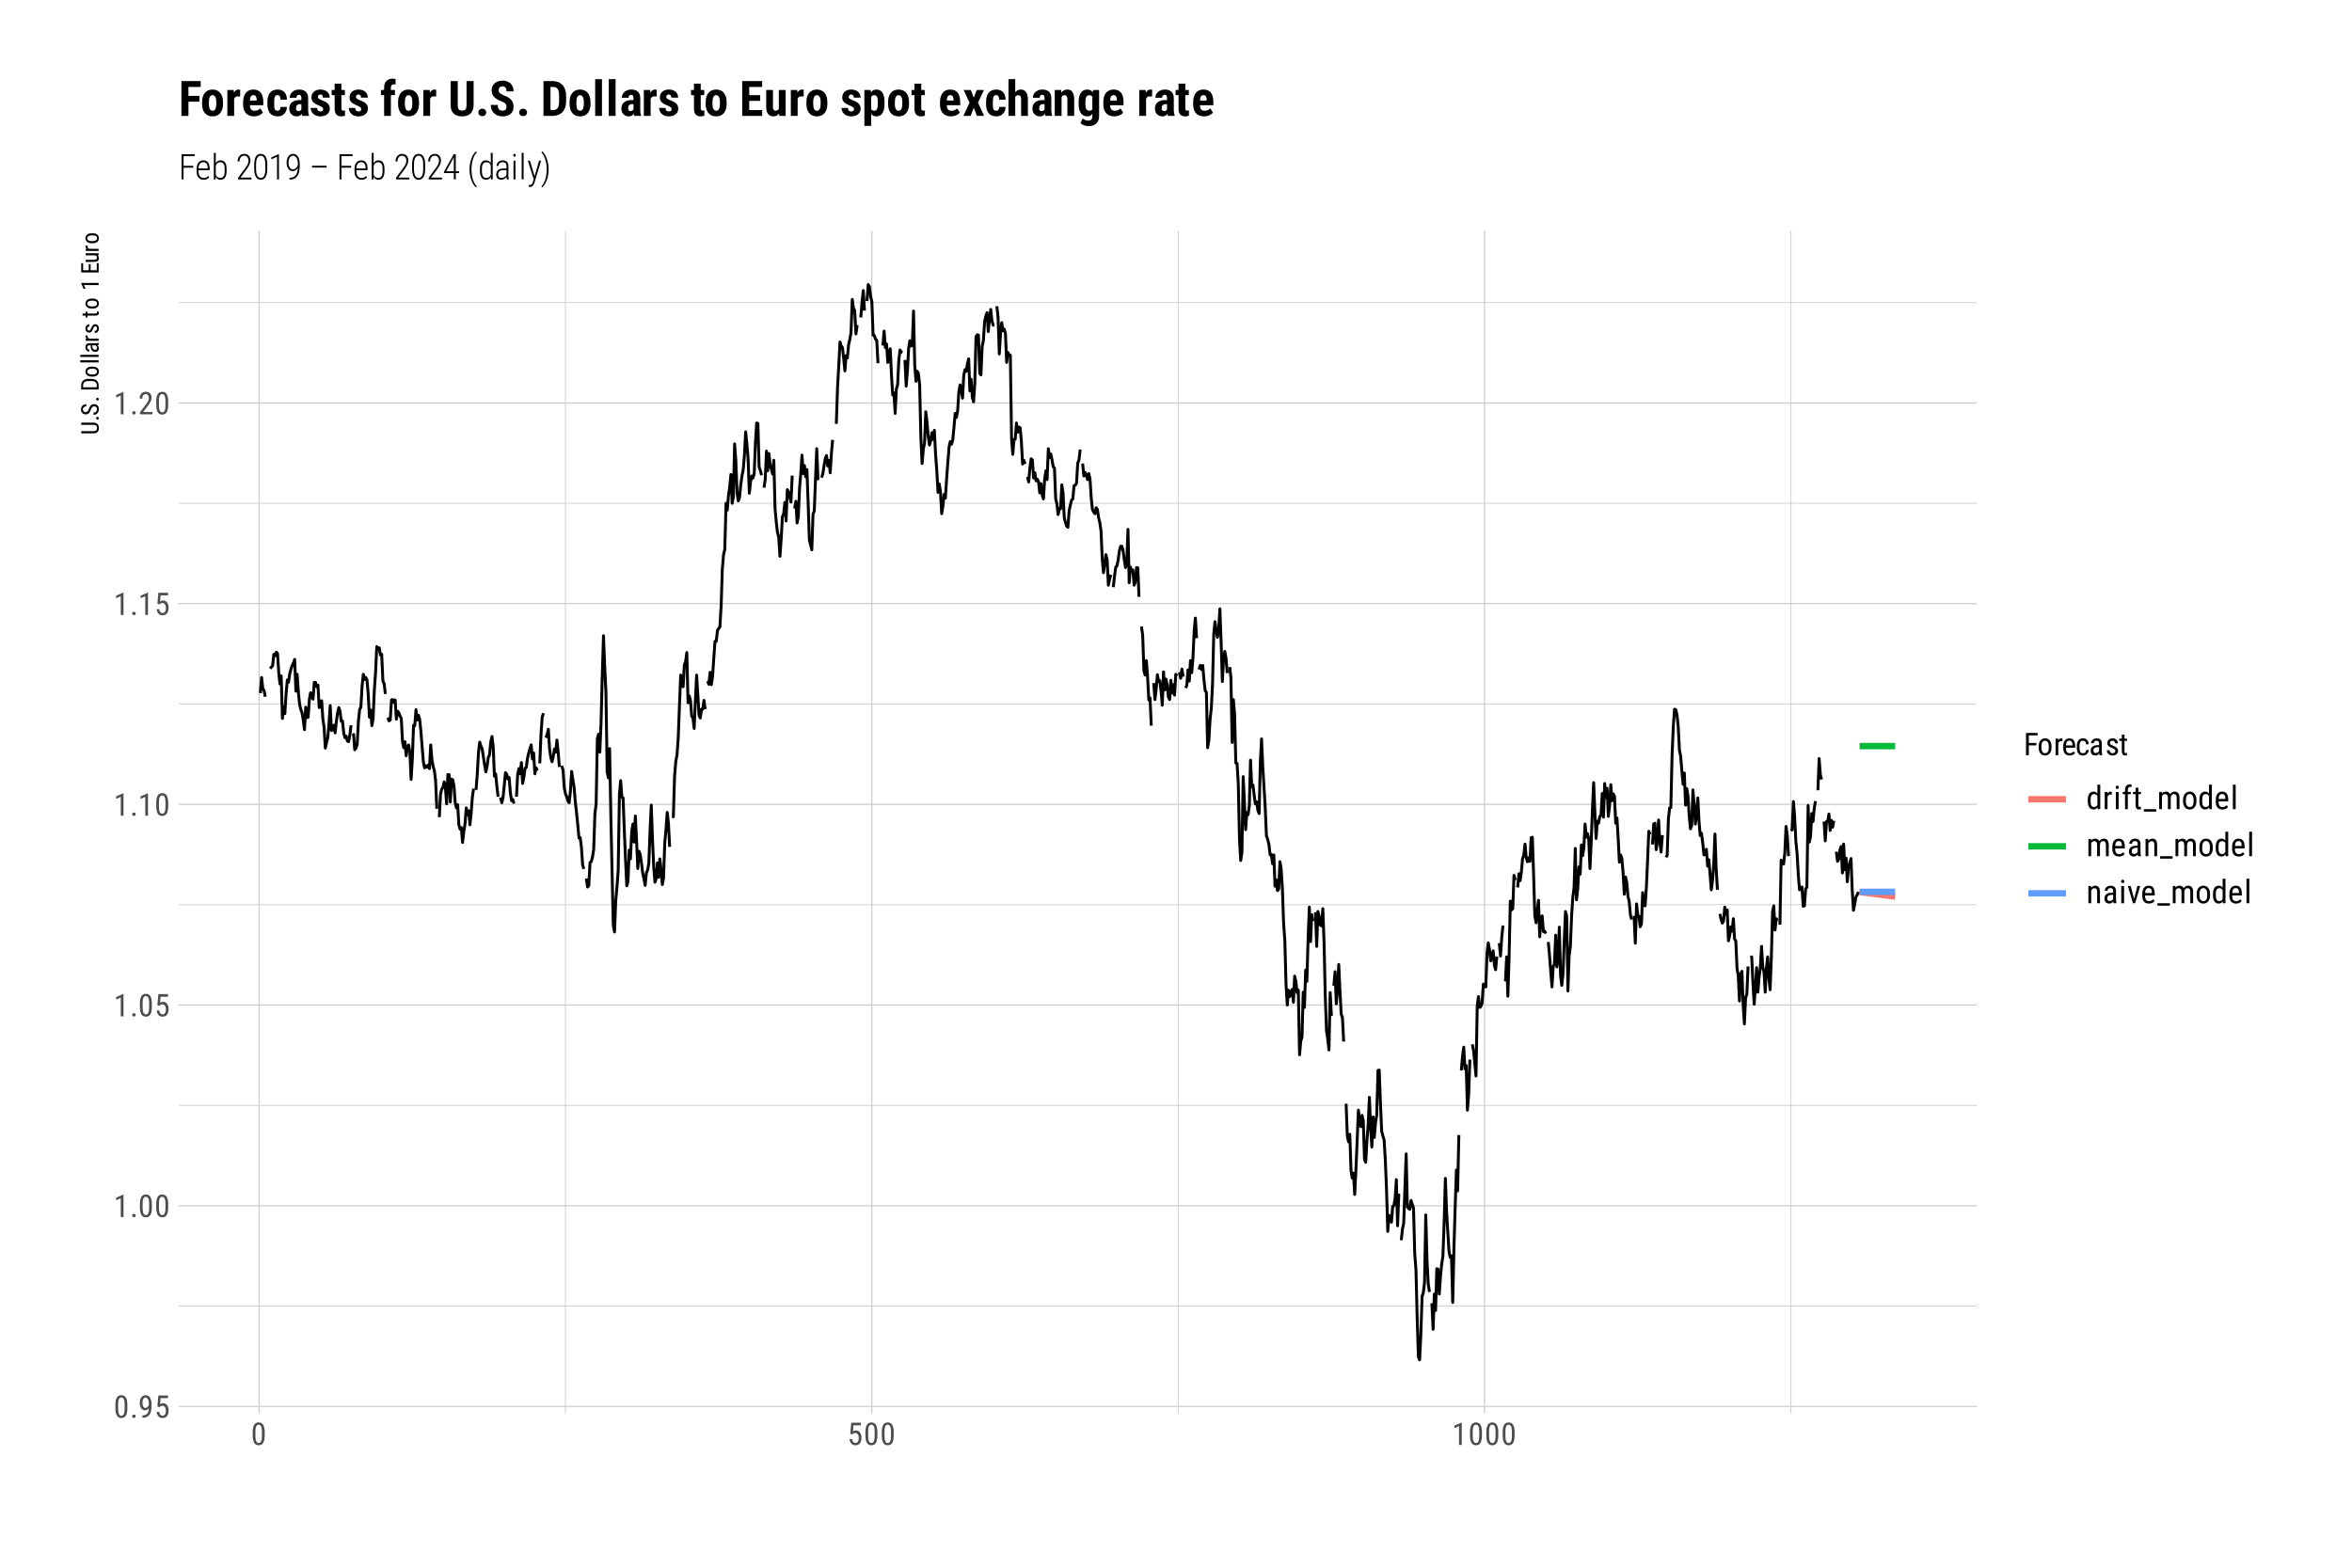 <?xml version="1.0" encoding="UTF-8"?>
<svg xmlns="http://www.w3.org/2000/svg" xmlns:xlink="http://www.w3.org/1999/xlink" width="864" height="576" viewBox="0 0 864 576">
<defs>
<g>
<g id="glyph-0-0">
<path d="M 3.922 0 L 0.578 0 L 0.578 -8.172 L 3.922 -8.172 Z M 3.672 -0.484 L 3.672 -7.688 L 2.375 -4.094 Z M 0.844 -7.641 L 0.844 -0.531 L 2.109 -4.094 Z M 1.031 -0.297 L 3.453 -0.297 L 2.234 -3.703 Z M 2.234 -4.469 L 3.453 -7.875 L 1.031 -7.875 Z M 2.234 -4.469 "/>
</g>
<g id="glyph-0-1">
<path d="M 5.031 -3.484 C 5.031 -2.273 4.852 -1.375 4.5 -0.781 C 4.145 -0.188 3.594 0.109 2.844 0.109 C 2.113 0.109 1.566 -0.176 1.203 -0.75 C 0.848 -1.32 0.66 -2.18 0.641 -3.328 L 0.641 -4.734 C 0.641 -5.93 0.816 -6.82 1.172 -7.406 C 1.523 -7.988 2.078 -8.281 2.828 -8.281 C 3.566 -8.281 4.113 -8 4.469 -7.438 C 4.82 -6.883 5.008 -6.047 5.031 -4.922 Z M 4.031 -4.906 C 4.031 -5.77 3.93 -6.406 3.734 -6.812 C 3.547 -7.227 3.242 -7.438 2.828 -7.438 C 2.422 -7.438 2.117 -7.234 1.922 -6.828 C 1.734 -6.43 1.641 -5.828 1.641 -5.016 L 1.641 -3.328 C 1.641 -2.461 1.738 -1.812 1.938 -1.375 C 2.133 -0.945 2.438 -0.734 2.844 -0.734 C 3.25 -0.734 3.547 -0.938 3.734 -1.344 C 3.922 -1.75 4.02 -2.375 4.031 -3.219 Z M 4.031 -4.906 "/>
</g>
<g id="glyph-0-2">
<path d="M 0.812 -0.547 C 0.812 -0.723 0.863 -0.867 0.969 -0.984 C 1.07 -1.109 1.227 -1.172 1.438 -1.172 C 1.656 -1.172 1.816 -1.109 1.922 -0.984 C 2.035 -0.867 2.094 -0.723 2.094 -0.547 C 2.094 -0.367 2.035 -0.223 1.922 -0.109 C 1.816 0.004 1.656 0.062 1.438 0.062 C 1.227 0.062 1.07 0.004 0.969 -0.109 C 0.863 -0.223 0.812 -0.367 0.812 -0.547 Z M 0.812 -0.547 "/>
</g>
<g id="glyph-0-3">
<path d="M 3.922 -3.5 C 3.523 -2.988 3.062 -2.734 2.531 -2.734 C 1.938 -2.734 1.461 -2.984 1.109 -3.484 C 0.754 -3.984 0.578 -4.641 0.578 -5.453 C 0.578 -6.305 0.77 -6.988 1.156 -7.5 C 1.539 -8.02 2.066 -8.281 2.734 -8.281 C 3.422 -8.281 3.957 -7.984 4.344 -7.391 C 4.727 -6.797 4.922 -5.969 4.922 -4.906 L 4.922 -4.609 C 4.922 -3.703 4.852 -2.969 4.719 -2.406 C 4.582 -1.844 4.379 -1.391 4.109 -1.047 C 3.848 -0.703 3.508 -0.441 3.094 -0.266 C 2.688 -0.086 2.176 0 1.562 0 L 1.562 -0.875 L 1.734 -0.875 C 2.43 -0.883 2.961 -1.098 3.328 -1.516 C 3.691 -1.93 3.891 -2.594 3.922 -3.5 Z M 2.703 -3.594 C 2.941 -3.594 3.176 -3.691 3.406 -3.891 C 3.633 -4.086 3.812 -4.352 3.938 -4.688 L 3.938 -5.125 C 3.938 -5.801 3.816 -6.352 3.578 -6.781 C 3.348 -7.207 3.066 -7.422 2.734 -7.422 C 2.367 -7.422 2.082 -7.242 1.875 -6.891 C 1.664 -6.535 1.562 -6.078 1.562 -5.516 C 1.562 -4.953 1.66 -4.488 1.859 -4.125 C 2.066 -3.77 2.348 -3.594 2.703 -3.594 Z M 2.703 -3.594 "/>
</g>
<g id="glyph-0-4">
<path d="M 1.062 -4.094 L 1.422 -8.172 L 4.969 -8.172 L 4.969 -7.219 L 2.25 -7.219 L 2.062 -4.984 C 2.395 -5.223 2.758 -5.344 3.156 -5.344 C 3.789 -5.344 4.285 -5.094 4.641 -4.594 C 5.004 -4.102 5.188 -3.441 5.188 -2.609 C 5.188 -1.766 4.988 -1.098 4.594 -0.609 C 4.207 -0.129 3.664 0.109 2.969 0.109 C 2.363 0.109 1.867 -0.086 1.484 -0.484 C 1.098 -0.891 0.875 -1.445 0.812 -2.156 L 1.75 -2.156 C 1.801 -1.688 1.93 -1.332 2.141 -1.094 C 2.359 -0.852 2.633 -0.734 2.969 -0.734 C 3.352 -0.734 3.656 -0.898 3.875 -1.234 C 4.094 -1.566 4.203 -2.02 4.203 -2.594 C 4.203 -3.125 4.082 -3.555 3.844 -3.891 C 3.613 -4.234 3.301 -4.406 2.906 -4.406 C 2.582 -4.406 2.316 -4.32 2.109 -4.156 L 1.859 -3.891 Z M 1.062 -4.094 "/>
</g>
<g id="glyph-0-5">
<path d="M 3.609 0 L 2.609 0 L 2.609 -6.922 L 0.906 -6.156 L 0.906 -7.094 L 3.453 -8.219 L 3.609 -8.219 Z M 3.609 0 "/>
</g>
<g id="glyph-0-6">
<path d="M 5.234 0 L 0.656 0 L 0.656 -0.75 L 2.984 -3.828 C 3.336 -4.305 3.582 -4.695 3.719 -5 C 3.852 -5.312 3.922 -5.633 3.922 -5.969 C 3.922 -6.406 3.816 -6.758 3.609 -7.031 C 3.41 -7.301 3.148 -7.438 2.828 -7.438 C 2.41 -7.438 2.086 -7.289 1.859 -7 C 1.629 -6.719 1.516 -6.305 1.516 -5.766 L 0.531 -5.766 C 0.531 -6.516 0.734 -7.117 1.141 -7.578 C 1.555 -8.047 2.117 -8.281 2.828 -8.281 C 3.473 -8.281 3.984 -8.082 4.359 -7.688 C 4.734 -7.289 4.922 -6.758 4.922 -6.094 C 4.922 -5.289 4.5 -4.336 3.656 -3.234 L 1.844 -0.844 L 5.234 -0.844 Z M 5.234 0 "/>
</g>
<g id="glyph-0-7">
<path d="M 4.672 -3.609 L 1.906 -3.609 L 1.906 0 L 0.875 0 L 0.875 -8.172 L 5.141 -8.172 L 5.141 -7.281 L 1.906 -7.281 L 1.906 -4.5 L 4.672 -4.5 Z M 4.672 -3.609 "/>
</g>
<g id="glyph-0-8">
<path d="M 0.531 -3.312 C 0.531 -4.195 0.742 -4.895 1.172 -5.406 C 1.598 -5.926 2.164 -6.188 2.875 -6.188 C 3.582 -6.188 4.148 -5.938 4.578 -5.438 C 5.004 -4.938 5.223 -4.254 5.234 -3.391 L 5.234 -2.75 C 5.234 -1.863 5.02 -1.164 4.594 -0.656 C 4.164 -0.145 3.598 0.109 2.891 0.109 C 2.18 0.109 1.613 -0.133 1.188 -0.625 C 0.77 -1.125 0.551 -1.801 0.531 -2.656 Z M 1.531 -2.75 C 1.531 -2.125 1.648 -1.629 1.891 -1.266 C 2.141 -0.91 2.473 -0.734 2.891 -0.734 C 3.766 -0.734 4.211 -1.367 4.234 -2.641 L 4.234 -3.312 C 4.234 -3.938 4.109 -4.426 3.859 -4.781 C 3.617 -5.145 3.289 -5.328 2.875 -5.328 C 2.469 -5.328 2.141 -5.145 1.891 -4.781 C 1.648 -4.426 1.531 -3.941 1.531 -3.328 Z M 1.531 -2.75 "/>
</g>
<g id="glyph-0-9">
<path d="M 3.25 -5.141 C 3.113 -5.172 2.961 -5.188 2.797 -5.188 C 2.285 -5.188 1.93 -4.906 1.734 -4.344 L 1.734 0 L 0.734 0 L 0.734 -6.078 L 1.703 -6.078 L 1.719 -5.453 C 1.988 -5.941 2.367 -6.188 2.859 -6.188 C 3.016 -6.188 3.145 -6.16 3.25 -6.109 Z M 3.25 -5.141 "/>
</g>
<g id="glyph-0-10">
<path d="M 2.922 0.109 C 2.16 0.109 1.578 -0.113 1.172 -0.562 C 0.766 -1.008 0.562 -1.672 0.562 -2.547 L 0.562 -3.281 C 0.562 -4.188 0.754 -4.895 1.141 -5.406 C 1.535 -5.926 2.086 -6.188 2.797 -6.188 C 3.516 -6.188 4.047 -5.957 4.391 -5.5 C 4.742 -5.051 4.926 -4.348 4.938 -3.391 L 4.938 -2.734 L 1.547 -2.734 L 1.547 -2.594 C 1.547 -1.945 1.664 -1.473 1.906 -1.172 C 2.156 -0.879 2.508 -0.734 2.969 -0.734 C 3.258 -0.734 3.516 -0.785 3.734 -0.891 C 3.961 -1.004 4.176 -1.18 4.375 -1.422 L 4.891 -0.797 C 4.453 -0.191 3.797 0.109 2.922 0.109 Z M 2.797 -5.328 C 2.391 -5.328 2.086 -5.188 1.891 -4.906 C 1.691 -4.625 1.578 -4.188 1.547 -3.594 L 3.938 -3.594 L 3.938 -3.734 C 3.914 -4.305 3.812 -4.711 3.625 -4.953 C 3.445 -5.203 3.172 -5.328 2.797 -5.328 Z M 2.797 -5.328 "/>
</g>
<g id="glyph-0-11">
<path d="M 2.859 -0.734 C 3.18 -0.734 3.441 -0.832 3.641 -1.031 C 3.836 -1.238 3.945 -1.535 3.969 -1.922 L 4.906 -1.922 C 4.883 -1.328 4.676 -0.836 4.281 -0.453 C 3.895 -0.078 3.422 0.109 2.859 0.109 C 2.098 0.109 1.52 -0.125 1.125 -0.594 C 0.738 -1.07 0.547 -1.781 0.547 -2.719 L 0.547 -3.375 C 0.547 -4.289 0.738 -4.988 1.125 -5.469 C 1.52 -5.945 2.094 -6.188 2.844 -6.188 C 3.469 -6.188 3.961 -5.988 4.328 -5.594 C 4.691 -5.207 4.883 -4.672 4.906 -3.984 L 3.969 -3.984 C 3.945 -4.43 3.836 -4.766 3.641 -4.984 C 3.453 -5.211 3.188 -5.328 2.844 -5.328 C 2.406 -5.328 2.078 -5.18 1.859 -4.891 C 1.648 -4.609 1.539 -4.133 1.531 -3.469 L 1.531 -2.703 C 1.531 -1.984 1.633 -1.473 1.844 -1.172 C 2.062 -0.879 2.398 -0.734 2.859 -0.734 Z M 2.859 -0.734 "/>
</g>
<g id="glyph-0-12">
<path d="M 3.875 0 C 3.812 -0.133 3.766 -0.352 3.734 -0.656 C 3.391 -0.145 2.941 0.109 2.391 0.109 C 1.836 0.109 1.406 -0.039 1.094 -0.344 C 0.789 -0.656 0.641 -1.094 0.641 -1.656 C 0.641 -2.27 0.848 -2.758 1.266 -3.125 C 1.68 -3.488 2.258 -3.676 3 -3.688 L 3.719 -3.688 L 3.719 -4.328 C 3.719 -4.691 3.633 -4.945 3.469 -5.094 C 3.312 -5.25 3.07 -5.328 2.75 -5.328 C 2.445 -5.328 2.203 -5.238 2.016 -5.062 C 1.828 -4.883 1.734 -4.66 1.734 -4.391 L 0.734 -4.391 C 0.734 -4.703 0.828 -5 1.016 -5.281 C 1.203 -5.562 1.445 -5.781 1.75 -5.938 C 2.062 -6.102 2.41 -6.188 2.797 -6.188 C 3.422 -6.188 3.895 -6.031 4.219 -5.719 C 4.539 -5.414 4.707 -4.969 4.719 -4.375 L 4.719 -1.312 C 4.719 -0.844 4.781 -0.438 4.906 -0.094 L 4.906 0 Z M 2.547 -0.797 C 2.785 -0.797 3.016 -0.863 3.234 -1 C 3.461 -1.133 3.625 -1.301 3.719 -1.5 L 3.719 -2.953 L 3.156 -2.953 C 2.688 -2.941 2.316 -2.832 2.047 -2.625 C 1.773 -2.426 1.641 -2.145 1.641 -1.781 C 1.641 -1.438 1.707 -1.188 1.844 -1.031 C 1.977 -0.875 2.211 -0.797 2.547 -0.797 Z M 2.547 -0.797 "/>
</g>
<g id="glyph-0-13">
<path d="M 3.688 -1.562 C 3.688 -1.77 3.609 -1.953 3.453 -2.109 C 3.297 -2.266 2.984 -2.441 2.516 -2.641 C 1.984 -2.859 1.609 -3.047 1.391 -3.203 C 1.172 -3.367 1.004 -3.551 0.891 -3.75 C 0.785 -3.945 0.734 -4.188 0.734 -4.469 C 0.734 -4.957 0.91 -5.363 1.266 -5.688 C 1.629 -6.02 2.094 -6.188 2.656 -6.188 C 3.25 -6.188 3.723 -6.016 4.078 -5.672 C 4.441 -5.328 4.625 -4.883 4.625 -4.344 L 3.641 -4.344 C 3.641 -4.613 3.547 -4.844 3.359 -5.031 C 3.18 -5.227 2.945 -5.328 2.656 -5.328 C 2.363 -5.328 2.133 -5.25 1.969 -5.094 C 1.801 -4.945 1.719 -4.75 1.719 -4.5 C 1.719 -4.289 1.781 -4.125 1.906 -4 C 2.031 -3.883 2.32 -3.723 2.781 -3.516 C 3.52 -3.234 4.02 -2.953 4.281 -2.672 C 4.551 -2.398 4.688 -2.051 4.688 -1.625 C 4.688 -1.102 4.504 -0.68 4.141 -0.359 C 3.773 -0.047 3.289 0.109 2.688 0.109 C 2.051 0.109 1.535 -0.07 1.141 -0.438 C 0.754 -0.801 0.562 -1.258 0.562 -1.812 L 1.562 -1.812 C 1.57 -1.477 1.672 -1.211 1.859 -1.016 C 2.055 -0.828 2.332 -0.734 2.688 -0.734 C 3.008 -0.734 3.254 -0.805 3.422 -0.953 C 3.598 -1.098 3.688 -1.301 3.688 -1.562 Z M 3.688 -1.562 "/>
</g>
<g id="glyph-0-14">
<path d="M 2.047 -7.547 L 2.047 -6.078 L 2.953 -6.078 L 2.953 -5.266 L 2.047 -5.266 L 2.047 -1.5 C 2.047 -1.258 2.082 -1.078 2.156 -0.953 C 2.238 -0.836 2.375 -0.781 2.562 -0.781 C 2.695 -0.781 2.832 -0.801 2.969 -0.844 L 2.953 0 C 2.723 0.07 2.492 0.109 2.266 0.109 C 1.867 0.109 1.566 -0.031 1.359 -0.312 C 1.16 -0.594 1.062 -0.988 1.062 -1.5 L 1.062 -5.266 L 0.125 -5.266 L 0.125 -6.078 L 1.062 -6.078 L 1.062 -7.547 Z M 2.047 -7.547 "/>
</g>
<g id="glyph-1-0">
<path d="M 0 -3.078 L 0 -0.453 L -6.406 -0.453 L -6.406 -3.078 Z M -0.375 -2.875 L -6.016 -2.875 L -3.203 -1.859 Z M -5.984 -0.656 L -0.406 -0.656 L -3.203 -1.641 Z M -0.234 -0.797 L -0.234 -2.703 L -2.891 -1.75 Z M -3.5 -1.75 L -6.156 -2.703 L -6.156 -0.797 Z M -3.5 -1.75 "/>
</g>
<g id="glyph-1-1">
<path d="M -6.406 -4.5 L -1.844 -4.5 C -1.238 -4.5 -0.766 -4.32 -0.422 -3.969 C -0.078 -3.625 0.094 -3.145 0.094 -2.531 C 0.094 -1.895 -0.07 -1.41 -0.406 -1.078 C -0.75 -0.742 -1.227 -0.578 -1.844 -0.578 L -6.406 -0.578 L -6.406 -1.375 L -1.875 -1.375 C -1.445 -1.375 -1.125 -1.461 -0.906 -1.641 C -0.695 -1.828 -0.594 -2.125 -0.594 -2.531 C -0.594 -2.938 -0.695 -3.234 -0.906 -3.422 C -1.125 -3.609 -1.445 -3.703 -1.875 -3.703 L -6.406 -3.703 Z M -6.406 -4.5 "/>
</g>
<g id="glyph-1-2">
<path d="M -0.422 -0.641 C -0.566 -0.641 -0.688 -0.68 -0.781 -0.766 C -0.875 -0.848 -0.922 -0.973 -0.922 -1.141 C -0.922 -1.305 -0.875 -1.43 -0.781 -1.516 C -0.688 -1.598 -0.566 -1.641 -0.422 -1.641 C -0.285 -1.641 -0.172 -1.598 -0.078 -1.516 C 0.004 -1.43 0.047 -1.305 0.047 -1.141 C 0.047 -0.973 0.004 -0.848 -0.078 -0.766 C -0.172 -0.68 -0.285 -0.641 -0.422 -0.641 Z M -0.422 -0.641 "/>
</g>
<g id="glyph-1-3">
<path d="M -1.625 -3.484 C -1.938 -3.484 -2.176 -3.395 -2.344 -3.219 C -2.52 -3.051 -2.688 -2.738 -2.844 -2.281 C -3.008 -1.832 -3.18 -1.488 -3.359 -1.25 C -3.535 -1.008 -3.734 -0.832 -3.953 -0.719 C -4.18 -0.602 -4.441 -0.547 -4.734 -0.547 C -5.242 -0.547 -5.66 -0.711 -5.984 -1.047 C -6.316 -1.391 -6.484 -1.832 -6.484 -2.375 C -6.484 -2.75 -6.398 -3.082 -6.234 -3.375 C -6.066 -3.664 -5.832 -3.891 -5.531 -4.047 C -5.227 -4.211 -4.898 -4.297 -4.547 -4.297 L -4.547 -3.484 C -4.941 -3.484 -5.25 -3.383 -5.469 -3.188 C -5.688 -3 -5.797 -2.727 -5.797 -2.375 C -5.797 -2.051 -5.703 -1.801 -5.516 -1.625 C -5.336 -1.445 -5.082 -1.359 -4.75 -1.359 C -4.477 -1.359 -4.254 -1.453 -4.078 -1.641 C -3.898 -1.836 -3.738 -2.141 -3.594 -2.547 C -3.383 -3.172 -3.125 -3.617 -2.812 -3.891 C -2.508 -4.16 -2.113 -4.297 -1.625 -4.297 C -1.102 -4.297 -0.688 -4.125 -0.375 -3.781 C -0.062 -3.445 0.094 -2.992 0.094 -2.422 C 0.094 -2.047 0.008 -1.703 -0.156 -1.391 C -0.32 -1.078 -0.551 -0.828 -0.844 -0.641 C -1.133 -0.461 -1.473 -0.375 -1.859 -0.375 L -1.859 -1.188 C -1.461 -1.188 -1.156 -1.297 -0.938 -1.516 C -0.719 -1.734 -0.609 -2.035 -0.609 -2.422 C -0.609 -2.773 -0.695 -3.039 -0.875 -3.219 C -1.051 -3.395 -1.301 -3.484 -1.625 -3.484 Z M -1.625 -3.484 "/>
</g>
<g id="glyph-1-4">
</g>
<g id="glyph-1-5">
<path d="M 0 -0.688 L -6.406 -0.688 L -6.406 -2.219 C -6.406 -2.957 -6.172 -3.535 -5.703 -3.953 C -5.234 -4.367 -4.578 -4.578 -3.734 -4.578 L -2.656 -4.578 C -1.812 -4.578 -1.156 -4.363 -0.688 -3.938 C -0.227 -3.52 0 -2.914 0 -2.125 Z M -5.703 -1.5 L -0.688 -1.5 L -0.688 -2.141 C -0.688 -2.703 -0.848 -3.113 -1.172 -3.375 C -1.492 -3.633 -1.973 -3.77 -2.609 -3.781 L -3.75 -3.781 C -4.426 -3.781 -4.922 -3.648 -5.234 -3.391 C -5.547 -3.129 -5.703 -2.738 -5.703 -2.219 Z M -5.703 -1.5 "/>
</g>
<g id="glyph-1-6">
<path d="M -2.594 -0.422 C -3.289 -0.422 -3.836 -0.586 -4.234 -0.922 C -4.641 -1.254 -4.844 -1.695 -4.844 -2.25 C -4.844 -2.801 -4.645 -3.242 -4.25 -3.578 C -3.863 -3.91 -3.332 -4.082 -2.656 -4.094 L -2.156 -4.094 C -1.457 -4.094 -0.906 -3.926 -0.5 -3.594 C -0.102 -3.258 0.094 -2.816 0.094 -2.266 C 0.094 -1.711 -0.098 -1.27 -0.484 -0.938 C -0.879 -0.602 -1.41 -0.43 -2.078 -0.422 Z M -2.156 -1.203 C -1.664 -1.203 -1.281 -1.297 -1 -1.484 C -0.719 -1.672 -0.578 -1.93 -0.578 -2.266 C -0.578 -2.941 -1.07 -3.289 -2.062 -3.312 L -2.594 -3.312 C -3.082 -3.312 -3.469 -3.211 -3.75 -3.016 C -4.031 -2.828 -4.172 -2.57 -4.172 -2.25 C -4.172 -1.926 -4.031 -1.672 -3.75 -1.484 C -3.469 -1.297 -3.086 -1.203 -2.609 -1.203 Z M -2.156 -1.203 "/>
</g>
<g id="glyph-1-7">
<path d="M 0 -1.422 L 0 -0.641 L -6.75 -0.641 L -6.75 -1.422 Z M 0 -1.422 "/>
</g>
<g id="glyph-1-8">
<path d="M 0 -3.031 C -0.102 -2.977 -0.273 -2.941 -0.516 -2.922 C -0.109 -2.648 0.094 -2.301 0.094 -1.875 C 0.094 -1.438 -0.023 -1.098 -0.266 -0.859 C -0.516 -0.617 -0.859 -0.5 -1.297 -0.5 C -1.773 -0.5 -2.156 -0.66 -2.438 -0.984 C -2.727 -1.316 -2.879 -1.77 -2.891 -2.344 L -2.891 -2.906 L -3.391 -2.906 C -3.672 -2.906 -3.867 -2.844 -3.984 -2.719 C -4.109 -2.594 -4.172 -2.406 -4.172 -2.156 C -4.172 -1.914 -4.098 -1.723 -3.953 -1.578 C -3.816 -1.43 -3.645 -1.359 -3.438 -1.359 L -3.438 -0.578 C -3.676 -0.578 -3.906 -0.648 -4.125 -0.797 C -4.352 -0.941 -4.531 -1.133 -4.656 -1.375 C -4.781 -1.613 -4.844 -1.883 -4.844 -2.188 C -4.844 -2.676 -4.723 -3.047 -4.484 -3.297 C -4.242 -3.547 -3.891 -3.676 -3.422 -3.688 L -1.031 -3.688 C -0.656 -3.688 -0.336 -3.738 -0.078 -3.844 L 0 -3.844 Z M -0.625 -1.984 C -0.625 -2.18 -0.676 -2.363 -0.781 -2.531 C -0.883 -2.707 -1.016 -2.832 -1.172 -2.906 L -2.312 -2.906 L -2.312 -2.469 C -2.301 -2.102 -2.211 -1.812 -2.047 -1.594 C -1.891 -1.383 -1.672 -1.281 -1.391 -1.281 C -1.117 -1.281 -0.922 -1.332 -0.797 -1.438 C -0.68 -1.551 -0.625 -1.734 -0.625 -1.984 Z M -0.625 -1.984 "/>
</g>
<g id="glyph-1-9">
<path d="M -4.031 -2.547 C -4.051 -2.43 -4.062 -2.312 -4.062 -2.188 C -4.062 -1.789 -3.844 -1.516 -3.406 -1.359 L 0 -1.359 L 0 -0.578 L -4.75 -0.578 L -4.75 -1.344 L -4.266 -1.344 C -4.648 -1.551 -4.844 -1.848 -4.844 -2.234 C -4.844 -2.359 -4.82 -2.461 -4.781 -2.547 Z M -4.031 -2.547 "/>
</g>
<g id="glyph-1-10">
<path d="M -1.219 -2.891 C -1.383 -2.891 -1.523 -2.828 -1.641 -2.703 C -1.766 -2.578 -1.906 -2.332 -2.062 -1.969 C -2.238 -1.551 -2.391 -1.254 -2.516 -1.078 C -2.641 -0.91 -2.781 -0.785 -2.938 -0.703 C -3.094 -0.617 -3.281 -0.578 -3.5 -0.578 C -3.883 -0.578 -4.203 -0.719 -4.453 -1 C -4.711 -1.281 -4.844 -1.641 -4.844 -2.078 C -4.844 -2.547 -4.707 -2.922 -4.438 -3.203 C -4.164 -3.484 -3.82 -3.625 -3.406 -3.625 L -3.406 -2.844 C -3.613 -2.844 -3.789 -2.77 -3.938 -2.625 C -4.094 -2.488 -4.172 -2.305 -4.172 -2.078 C -4.172 -1.848 -4.109 -1.664 -3.984 -1.531 C -3.867 -1.406 -3.711 -1.344 -3.516 -1.344 C -3.359 -1.344 -3.234 -1.391 -3.141 -1.484 C -3.047 -1.586 -2.914 -1.82 -2.75 -2.188 C -2.531 -2.758 -2.312 -3.148 -2.094 -3.359 C -1.875 -3.566 -1.602 -3.672 -1.281 -3.672 C -0.863 -3.672 -0.531 -3.523 -0.281 -3.234 C -0.031 -2.953 0.094 -2.57 0.094 -2.094 C 0.094 -1.602 -0.047 -1.203 -0.328 -0.891 C -0.617 -0.586 -0.984 -0.438 -1.422 -0.438 L -1.422 -1.219 C -1.16 -1.227 -0.953 -1.305 -0.797 -1.453 C -0.648 -1.609 -0.578 -1.82 -0.578 -2.094 C -0.578 -2.352 -0.633 -2.551 -0.75 -2.688 C -0.863 -2.82 -1.02 -2.891 -1.219 -2.891 Z M -1.219 -2.891 "/>
</g>
<g id="glyph-1-11">
<path d="M -5.906 -1.594 L -4.75 -1.594 L -4.75 -2.312 L -4.125 -2.312 L -4.125 -1.594 L -1.172 -1.594 C -0.984 -1.594 -0.844 -1.625 -0.75 -1.688 C -0.656 -1.75 -0.609 -1.859 -0.609 -2.016 C -0.609 -2.109 -0.625 -2.211 -0.656 -2.328 L 0 -2.312 C 0.062 -2.133 0.094 -1.953 0.094 -1.766 C 0.094 -1.461 -0.016 -1.227 -0.234 -1.062 C -0.461 -0.906 -0.773 -0.828 -1.172 -0.828 L -4.125 -0.828 L -4.125 -0.094 L -4.75 -0.094 L -4.75 -0.828 L -5.906 -0.828 Z M -5.906 -1.594 "/>
</g>
<g id="glyph-1-12">
<path d="M 0 -2.828 L 0 -2.047 L -5.422 -2.047 L -4.812 -0.703 L -5.562 -0.703 L -6.422 -2.703 L -6.422 -2.828 Z M 0 -2.828 "/>
</g>
<g id="glyph-1-13">
<path d="M -2.953 -3.75 L -2.953 -1.5 L -0.688 -1.5 L -0.688 -4.125 L 0 -4.125 L 0 -0.688 L -6.406 -0.688 L -6.406 -4.094 L -5.703 -4.094 L -5.703 -1.5 L -3.641 -1.5 L -3.641 -3.75 Z M -2.953 -3.75 "/>
</g>
<g id="glyph-1-14">
<path d="M -0.422 -3 C -0.078 -2.75 0.094 -2.375 0.094 -1.875 C 0.094 -1.445 -0.051 -1.125 -0.344 -0.906 C -0.645 -0.688 -1.082 -0.57 -1.656 -0.562 L -4.75 -0.562 L -4.75 -1.344 L -1.719 -1.344 C -0.977 -1.344 -0.609 -1.566 -0.609 -2.016 C -0.609 -2.484 -0.816 -2.805 -1.234 -2.984 L -4.75 -2.984 L -4.75 -3.766 L 0 -3.766 L 0 -3.031 Z M -0.422 -3 "/>
</g>
<g id="glyph-2-0">
<path d="M 4.094 0 L 0.609 0 L 0.609 -8.531 L 4.094 -8.531 Z M 3.828 -0.5 L 3.828 -8.031 L 2.484 -4.266 Z M 0.875 -7.969 L 0.875 -0.547 L 2.203 -4.266 Z M 1.078 -0.312 L 3.609 -0.312 L 2.344 -3.859 Z M 2.344 -4.672 L 3.609 -8.219 L 1.078 -8.219 Z M 2.344 -4.672 "/>
</g>
<g id="glyph-2-1">
<path d="M 0.562 -3.453 C 0.562 -4.43 0.742 -5.176 1.109 -5.688 C 1.473 -6.195 1.992 -6.453 2.672 -6.453 C 3.285 -6.453 3.758 -6.207 4.094 -5.719 L 4.094 -9 L 5.141 -9 L 5.141 0 L 4.188 0 L 4.125 -0.688 C 3.789 -0.145 3.305 0.125 2.672 0.125 C 2.016 0.125 1.5 -0.129 1.125 -0.641 C 0.75 -1.148 0.562 -1.875 0.562 -2.812 Z M 1.594 -2.859 C 1.594 -2.148 1.695 -1.629 1.906 -1.297 C 2.125 -0.961 2.469 -0.797 2.938 -0.797 C 3.457 -0.797 3.844 -1.055 4.094 -1.578 L 4.094 -4.781 C 3.832 -5.281 3.453 -5.531 2.953 -5.531 C 2.473 -5.531 2.125 -5.363 1.906 -5.031 C 1.695 -4.695 1.594 -4.188 1.594 -3.5 Z M 1.594 -2.859 "/>
</g>
<g id="glyph-2-2">
<path d="M 3.391 -5.375 C 3.242 -5.395 3.086 -5.406 2.922 -5.406 C 2.391 -5.406 2.02 -5.113 1.812 -4.531 L 1.812 0 L 0.781 0 L 0.781 -6.344 L 1.781 -6.344 L 1.797 -5.703 C 2.078 -6.203 2.473 -6.453 2.984 -6.453 C 3.141 -6.453 3.273 -6.426 3.391 -6.375 Z M 3.391 -5.375 "/>
</g>
<g id="glyph-2-3">
<path d="M 1.891 0 L 0.859 0 L 0.859 -6.344 L 1.891 -6.344 Z M 1.969 -8.016 C 1.969 -7.848 1.922 -7.703 1.828 -7.578 C 1.734 -7.461 1.586 -7.406 1.391 -7.406 C 1.191 -7.406 1.039 -7.461 0.938 -7.578 C 0.844 -7.703 0.797 -7.848 0.797 -8.016 C 0.797 -8.191 0.844 -8.344 0.938 -8.469 C 1.039 -8.594 1.188 -8.656 1.375 -8.656 C 1.57 -8.656 1.719 -8.594 1.812 -8.469 C 1.914 -8.344 1.969 -8.191 1.969 -8.016 Z M 1.969 -8.016 "/>
</g>
<g id="glyph-2-4">
<path d="M 1.234 0 L 1.234 -5.5 L 0.406 -5.5 L 0.406 -6.344 L 1.234 -6.344 L 1.234 -7.078 C 1.242 -7.723 1.406 -8.223 1.719 -8.578 C 2.031 -8.941 2.473 -9.125 3.047 -9.125 C 3.254 -9.125 3.469 -9.094 3.688 -9.031 L 3.625 -8.141 C 3.477 -8.18 3.32 -8.203 3.156 -8.203 C 2.562 -8.203 2.266 -7.781 2.266 -6.938 L 2.266 -6.344 L 3.359 -6.344 L 3.359 -5.5 L 2.266 -5.5 L 2.266 0 Z M 1.234 0 "/>
</g>
<g id="glyph-2-5">
<path d="M 2.141 -7.875 L 2.141 -6.344 L 3.094 -6.344 L 3.094 -5.5 L 2.141 -5.5 L 2.141 -1.578 C 2.141 -1.328 2.176 -1.133 2.25 -1 C 2.332 -0.875 2.473 -0.812 2.672 -0.812 C 2.816 -0.812 2.957 -0.832 3.094 -0.875 L 3.078 0 C 2.848 0.082 2.609 0.125 2.359 0.125 C 1.953 0.125 1.641 -0.02 1.422 -0.312 C 1.211 -0.613 1.109 -1.031 1.109 -1.562 L 1.109 -5.5 L 0.141 -5.5 L 0.141 -6.344 L 1.109 -6.344 L 1.109 -7.875 Z M 2.141 -7.875 "/>
</g>
<g id="glyph-2-6">
<path d="M 4.719 0.891 L 0.141 0.891 L 0.141 0 L 4.719 0 Z M 4.719 0.891 "/>
</g>
<g id="glyph-2-7">
<path d="M 1.75 -6.344 L 1.781 -5.75 C 2.164 -6.219 2.676 -6.453 3.312 -6.453 C 4.008 -6.453 4.5 -6.145 4.781 -5.531 C 5.188 -6.145 5.742 -6.453 6.453 -6.453 C 7.617 -6.453 8.219 -5.723 8.25 -4.266 L 8.25 0 L 7.219 0 L 7.219 -4.172 C 7.219 -4.629 7.133 -4.969 6.969 -5.188 C 6.801 -5.414 6.523 -5.531 6.141 -5.531 C 5.828 -5.531 5.57 -5.41 5.375 -5.172 C 5.176 -4.93 5.062 -4.625 5.031 -4.25 L 5.031 0 L 3.984 0 L 3.984 -4.219 C 3.973 -5.094 3.617 -5.531 2.922 -5.531 C 2.398 -5.531 2.031 -5.27 1.812 -4.75 L 1.812 0 L 0.781 0 L 0.781 -6.344 Z M 1.75 -6.344 "/>
</g>
<g id="glyph-2-8">
<path d="M 0.562 -3.469 C 0.562 -4.383 0.785 -5.109 1.234 -5.641 C 1.68 -6.18 2.27 -6.453 3 -6.453 C 3.738 -6.453 4.328 -6.191 4.766 -5.672 C 5.211 -5.148 5.445 -4.438 5.469 -3.531 L 5.469 -2.859 C 5.469 -1.941 5.242 -1.211 4.797 -0.672 C 4.348 -0.141 3.754 0.125 3.016 0.125 C 2.273 0.125 1.68 -0.133 1.234 -0.656 C 0.797 -1.176 0.57 -1.879 0.562 -2.766 Z M 1.594 -2.859 C 1.594 -2.211 1.719 -1.703 1.969 -1.328 C 2.227 -0.953 2.578 -0.766 3.016 -0.766 C 3.93 -0.766 4.398 -1.426 4.422 -2.75 L 4.422 -3.469 C 4.422 -4.113 4.289 -4.625 4.031 -5 C 3.781 -5.375 3.438 -5.562 3 -5.562 C 2.57 -5.562 2.227 -5.375 1.969 -5 C 1.719 -4.625 1.594 -4.113 1.594 -3.469 Z M 1.594 -2.859 "/>
</g>
<g id="glyph-2-9">
<path d="M 3.047 0.125 C 2.254 0.125 1.645 -0.109 1.219 -0.578 C 0.801 -1.055 0.586 -1.75 0.578 -2.656 L 0.578 -3.422 C 0.578 -4.367 0.781 -5.109 1.188 -5.641 C 1.602 -6.18 2.18 -6.453 2.922 -6.453 C 3.66 -6.453 4.211 -6.219 4.578 -5.75 C 4.953 -5.281 5.145 -4.547 5.156 -3.547 L 5.156 -2.859 L 1.609 -2.859 L 1.609 -2.719 C 1.609 -2.031 1.734 -1.531 1.984 -1.219 C 2.242 -0.914 2.613 -0.766 3.094 -0.766 C 3.406 -0.766 3.676 -0.82 3.906 -0.938 C 4.133 -1.051 4.352 -1.234 4.562 -1.484 L 5.094 -0.828 C 4.645 -0.191 3.961 0.125 3.047 0.125 Z M 2.922 -5.562 C 2.492 -5.562 2.176 -5.414 1.969 -5.125 C 1.758 -4.832 1.645 -4.375 1.625 -3.75 L 4.109 -3.75 L 4.109 -3.891 C 4.086 -4.492 3.977 -4.922 3.781 -5.172 C 3.594 -5.43 3.305 -5.562 2.922 -5.562 Z M 2.922 -5.562 "/>
</g>
<g id="glyph-2-10">
<path d="M 1.891 0 L 0.859 0 L 0.859 -9 L 1.891 -9 Z M 1.891 0 "/>
</g>
<g id="glyph-2-11">
<path d="M 4.031 0 C 3.969 -0.133 3.926 -0.363 3.906 -0.688 C 3.539 -0.145 3.07 0.125 2.5 0.125 C 1.926 0.125 1.477 -0.035 1.156 -0.359 C 0.832 -0.68 0.672 -1.141 0.672 -1.734 C 0.672 -2.379 0.891 -2.891 1.328 -3.266 C 1.766 -3.641 2.363 -3.832 3.125 -3.844 L 3.891 -3.844 L 3.891 -4.516 C 3.891 -4.898 3.801 -5.172 3.625 -5.328 C 3.457 -5.484 3.203 -5.562 2.859 -5.562 C 2.547 -5.562 2.289 -5.469 2.094 -5.281 C 1.906 -5.102 1.812 -4.867 1.812 -4.578 L 0.781 -4.578 C 0.781 -4.898 0.875 -5.207 1.062 -5.5 C 1.25 -5.801 1.504 -6.035 1.828 -6.203 C 2.16 -6.367 2.523 -6.453 2.922 -6.453 C 3.566 -6.453 4.055 -6.289 4.391 -5.969 C 4.734 -5.645 4.91 -5.176 4.922 -4.562 L 4.922 -1.359 C 4.922 -0.879 4.984 -0.457 5.109 -0.094 L 5.109 0 Z M 2.656 -0.828 C 2.906 -0.828 3.145 -0.895 3.375 -1.031 C 3.613 -1.176 3.785 -1.352 3.891 -1.562 L 3.891 -3.078 L 3.297 -3.078 C 2.805 -3.066 2.414 -2.953 2.125 -2.734 C 1.844 -2.523 1.703 -2.234 1.703 -1.859 C 1.703 -1.492 1.773 -1.227 1.922 -1.062 C 2.066 -0.906 2.312 -0.828 2.656 -0.828 Z M 2.656 -0.828 "/>
</g>
<g id="glyph-2-12">
<path d="M 1.75 -6.344 L 1.781 -5.656 C 2.188 -6.188 2.703 -6.453 3.328 -6.453 C 4.441 -6.453 5.008 -5.707 5.031 -4.219 L 5.031 0 L 4 0 L 4 -4.172 C 4 -4.66 3.914 -5.008 3.75 -5.219 C 3.582 -5.426 3.332 -5.531 3 -5.531 C 2.738 -5.531 2.504 -5.441 2.297 -5.266 C 2.098 -5.098 1.938 -4.879 1.812 -4.609 L 1.812 0 L 0.781 0 L 0.781 -6.344 Z M 1.75 -6.344 "/>
</g>
<g id="glyph-2-13">
<path d="M 2.578 -1.578 L 3.781 -6.344 L 4.828 -6.344 L 2.953 0 L 2.172 0 L 0.266 -6.344 L 1.328 -6.344 Z M 2.578 -1.578 "/>
</g>
<g id="glyph-3-0">
<path d="M 4.438 0 L 0.656 0 L 0.656 -9.25 L 4.438 -9.25 Z M 4.141 -0.547 L 4.141 -8.703 L 2.688 -4.625 Z M 0.953 -8.641 L 0.953 -0.594 L 2.375 -4.625 Z M 1.156 -0.344 L 3.906 -0.344 L 2.531 -4.188 Z M 2.531 -5.047 L 3.906 -8.906 L 1.156 -8.906 Z M 2.531 -5.047 "/>
</g>
<g id="glyph-3-1">
<path d="M 5.375 -4.297 L 1.812 -4.297 L 1.812 0 L 1.094 0 L 1.094 -9.25 L 5.906 -9.25 L 5.906 -8.562 L 1.812 -8.562 L 1.812 -4.984 L 5.375 -4.984 Z M 5.375 -4.297 "/>
</g>
<g id="glyph-3-2">
<path d="M 3.203 0.125 C 2.398 0.125 1.77 -0.133 1.312 -0.656 C 0.852 -1.188 0.617 -1.941 0.609 -2.922 L 0.609 -3.766 C 0.609 -4.773 0.828 -5.566 1.266 -6.141 C 1.711 -6.711 2.316 -7 3.078 -7 C 3.828 -7 4.395 -6.754 4.781 -6.266 C 5.176 -5.773 5.379 -5.031 5.391 -4.031 L 5.391 -3.375 L 1.312 -3.375 L 1.312 -2.984 C 1.312 -2.191 1.477 -1.582 1.812 -1.156 C 2.145 -0.727 2.617 -0.516 3.234 -0.516 C 3.91 -0.516 4.457 -0.766 4.875 -1.266 L 5.25 -0.797 C 4.801 -0.18 4.117 0.125 3.203 0.125 Z M 3.078 -6.328 C 2.523 -6.328 2.098 -6.129 1.797 -5.734 C 1.504 -5.348 1.344 -4.781 1.312 -4.031 L 4.688 -4.031 L 4.688 -4.219 C 4.656 -5.625 4.117 -6.328 3.078 -6.328 Z M 3.078 -6.328 "/>
</g>
<g id="glyph-3-3">
<path d="M 5.625 -3.109 C 5.625 -2.055 5.438 -1.254 5.062 -0.703 C 4.695 -0.148 4.148 0.125 3.422 0.125 C 2.609 0.125 2.008 -0.223 1.625 -0.922 L 1.594 0 L 0.938 0 L 0.938 -9.75 L 1.641 -9.75 L 1.641 -5.906 C 2.023 -6.633 2.613 -7 3.406 -7 C 4.145 -7 4.695 -6.734 5.062 -6.203 C 5.426 -5.68 5.613 -4.906 5.625 -3.875 Z M 4.922 -3.75 C 4.922 -4.625 4.789 -5.27 4.531 -5.688 C 4.281 -6.102 3.859 -6.312 3.266 -6.312 C 2.484 -6.312 1.941 -5.898 1.641 -5.078 L 1.641 -1.672 C 1.785 -1.316 1.992 -1.039 2.266 -0.844 C 2.547 -0.645 2.883 -0.547 3.281 -0.547 C 3.844 -0.547 4.254 -0.75 4.516 -1.156 C 4.785 -1.562 4.922 -2.195 4.922 -3.062 Z M 4.922 -3.75 "/>
</g>
<g id="glyph-3-4">
</g>
<g id="glyph-3-5">
<path d="M 5.75 0 L 0.844 0 L 0.844 -0.594 L 3.469 -4.141 C 3.906 -4.742 4.211 -5.242 4.391 -5.641 C 4.566 -6.047 4.656 -6.438 4.656 -6.812 C 4.656 -7.395 4.516 -7.852 4.234 -8.188 C 3.961 -8.531 3.578 -8.703 3.078 -8.703 C 2.555 -8.703 2.141 -8.504 1.828 -8.109 C 1.523 -7.711 1.375 -7.203 1.375 -6.578 L 0.672 -6.578 C 0.672 -7.379 0.891 -8.047 1.328 -8.578 C 1.773 -9.109 2.359 -9.375 3.078 -9.375 C 3.785 -9.375 4.344 -9.156 4.75 -8.719 C 5.164 -8.281 5.375 -7.672 5.375 -6.891 C 5.375 -6.148 5.039 -5.285 4.375 -4.297 L 3.969 -3.703 L 1.703 -0.656 L 5.75 -0.656 Z M 5.75 0 "/>
</g>
<g id="glyph-3-6">
<path d="M 5.562 -3.859 C 5.562 -2.547 5.359 -1.551 4.953 -0.875 C 4.547 -0.207 3.953 0.125 3.172 0.125 C 2.391 0.125 1.797 -0.207 1.391 -0.875 C 0.984 -1.551 0.773 -2.52 0.766 -3.781 L 0.766 -5.406 C 0.766 -6.695 0.961 -7.68 1.359 -8.359 C 1.766 -9.035 2.363 -9.375 3.156 -9.375 C 3.938 -9.375 4.531 -9.047 4.938 -8.391 C 5.344 -7.734 5.551 -6.781 5.562 -5.531 Z M 4.844 -5.516 C 4.844 -6.566 4.703 -7.359 4.422 -7.891 C 4.141 -8.43 3.719 -8.703 3.156 -8.703 C 2.613 -8.703 2.195 -8.445 1.906 -7.938 C 1.625 -7.426 1.473 -6.66 1.453 -5.641 L 1.453 -3.766 C 1.453 -2.734 1.598 -1.938 1.891 -1.375 C 2.18 -0.812 2.609 -0.531 3.172 -0.531 C 3.711 -0.531 4.125 -0.797 4.406 -1.328 C 4.695 -1.867 4.844 -2.656 4.844 -3.688 Z M 4.844 -5.516 "/>
</g>
<g id="glyph-3-7">
<path d="M 3.859 0 L 3.156 0 L 3.156 -8.312 L 1.062 -7.375 L 1.062 -8.094 L 3.75 -9.281 L 3.859 -9.281 Z M 3.859 0 "/>
</g>
<g id="glyph-3-8">
<path d="M 4.781 -4.219 C 4.562 -3.844 4.285 -3.551 3.953 -3.344 C 3.617 -3.133 3.266 -3.031 2.891 -3.031 C 2.223 -3.031 1.688 -3.316 1.281 -3.891 C 0.875 -4.473 0.672 -5.219 0.672 -6.125 C 0.672 -7.062 0.883 -7.836 1.312 -8.453 C 1.738 -9.066 2.305 -9.375 3.016 -9.375 C 3.797 -9.375 4.398 -9.047 4.828 -8.391 C 5.266 -7.742 5.484 -6.828 5.484 -5.641 L 5.484 -4.953 C 5.484 -3.266 5.188 -2.008 4.594 -1.188 C 4.008 -0.363 3.117 0.051 1.922 0.062 L 1.734 0.062 L 1.734 -0.609 L 1.938 -0.609 C 2.852 -0.617 3.547 -0.922 4.016 -1.516 C 4.492 -2.109 4.75 -3.008 4.781 -4.219 Z M 2.984 -3.688 C 3.379 -3.688 3.738 -3.832 4.062 -4.125 C 4.395 -4.414 4.641 -4.805 4.797 -5.297 L 4.797 -5.75 C 4.797 -6.664 4.633 -7.383 4.312 -7.906 C 3.988 -8.438 3.562 -8.703 3.031 -8.703 C 2.539 -8.703 2.141 -8.457 1.828 -7.969 C 1.516 -7.488 1.359 -6.883 1.359 -6.156 C 1.359 -5.445 1.508 -4.859 1.812 -4.391 C 2.113 -3.922 2.504 -3.688 2.984 -3.688 Z M 2.984 -3.688 "/>
</g>
<g id="glyph-3-9">
<path d="M 6.344 -4.344 L 1.016 -4.344 L 1.016 -5.016 L 6.344 -5.016 Z M 6.344 -4.344 "/>
</g>
<g id="glyph-3-10">
<path d="M 4.812 -2.984 L 6 -2.984 L 6 -2.328 L 4.812 -2.328 L 4.812 0 L 4.094 0 L 4.094 -2.328 L 0.469 -2.328 L 0.469 -2.781 L 4.047 -9.25 L 4.812 -9.25 Z M 1.312 -2.984 L 4.094 -2.984 L 4.094 -8.172 L 3.844 -7.656 Z M 1.312 -2.984 "/>
</g>
<g id="glyph-3-11">
<path d="M 0.859 -3.734 C 0.859 -4.68 0.969 -5.602 1.188 -6.5 C 1.414 -7.395 1.719 -8.188 2.094 -8.875 C 2.477 -9.562 2.883 -10.055 3.312 -10.359 L 3.484 -9.828 C 3.129 -9.523 2.805 -9.062 2.516 -8.438 C 2.223 -7.82 1.992 -7.109 1.828 -6.297 C 1.66 -5.484 1.578 -4.594 1.578 -3.625 C 1.578 -2.75 1.656 -1.906 1.812 -1.094 C 1.977 -0.281 2.207 0.438 2.5 1.062 C 2.801 1.695 3.129 2.172 3.484 2.484 L 3.312 2.984 C 3.02 2.773 2.727 2.461 2.438 2.047 C 2.145 1.629 1.879 1.129 1.641 0.547 C 1.398 -0.035 1.207 -0.672 1.062 -1.359 C 0.926 -2.055 0.859 -2.848 0.859 -3.734 Z M 0.859 -3.734 "/>
</g>
<g id="glyph-3-12">
<path d="M 0.688 -3.75 C 0.688 -4.82 0.875 -5.629 1.25 -6.172 C 1.625 -6.723 2.18 -7 2.922 -7 C 3.703 -7 4.285 -6.648 4.672 -5.953 L 4.672 -9.75 L 5.375 -9.75 L 5.375 0 L 4.719 0 L 4.688 -0.875 C 4.301 -0.207 3.711 0.125 2.922 0.125 C 2.191 0.125 1.641 -0.148 1.266 -0.703 C 0.891 -1.254 0.695 -2.035 0.688 -3.047 Z M 1.406 -3.109 C 1.406 -2.234 1.535 -1.586 1.797 -1.172 C 2.066 -0.754 2.488 -0.547 3.062 -0.547 C 3.801 -0.547 4.336 -0.898 4.672 -1.609 L 4.672 -5.172 C 4.359 -5.93 3.82 -6.312 3.062 -6.312 C 2.488 -6.312 2.066 -6.102 1.797 -5.688 C 1.535 -5.281 1.406 -4.648 1.406 -3.797 Z M 1.406 -3.109 "/>
</g>
<g id="glyph-3-13">
<path d="M 4.578 0 C 4.504 -0.219 4.457 -0.535 4.438 -0.953 C 4.227 -0.609 3.957 -0.344 3.625 -0.156 C 3.289 0.031 2.93 0.125 2.547 0.125 C 1.953 0.125 1.488 -0.039 1.156 -0.375 C 0.832 -0.707 0.672 -1.18 0.672 -1.797 C 0.672 -2.473 0.898 -3.008 1.359 -3.406 C 1.816 -3.801 2.445 -4 3.25 -4 L 4.438 -4 L 4.438 -4.953 C 4.438 -5.441 4.312 -5.789 4.062 -6 C 3.82 -6.219 3.469 -6.328 3 -6.328 C 2.562 -6.328 2.203 -6.203 1.922 -5.953 C 1.648 -5.703 1.516 -5.375 1.516 -4.969 L 0.812 -4.984 C 0.812 -5.547 1.02 -6.02 1.438 -6.406 C 1.863 -6.801 2.395 -7 3.031 -7 C 3.719 -7 4.238 -6.82 4.594 -6.469 C 4.957 -6.125 5.141 -5.617 5.141 -4.953 L 5.141 -1.594 C 5.141 -0.914 5.195 -0.41 5.312 -0.078 L 5.312 0 Z M 2.641 -0.547 C 3.047 -0.547 3.41 -0.656 3.734 -0.875 C 4.055 -1.094 4.289 -1.379 4.438 -1.734 L 4.438 -3.406 L 3.312 -3.406 C 2.676 -3.395 2.191 -3.25 1.859 -2.969 C 1.535 -2.695 1.375 -2.328 1.375 -1.859 C 1.375 -0.984 1.797 -0.547 2.641 -0.547 Z M 2.641 -0.547 "/>
</g>
<g id="glyph-3-14">
<path d="M 1.734 0 L 1.016 0 L 1.016 -6.875 L 1.734 -6.875 Z M 0.922 -8.844 C 0.922 -8.988 0.957 -9.113 1.031 -9.219 C 1.113 -9.32 1.227 -9.375 1.375 -9.375 C 1.52 -9.375 1.633 -9.32 1.719 -9.219 C 1.801 -9.113 1.844 -8.988 1.844 -8.844 C 1.844 -8.707 1.801 -8.586 1.719 -8.484 C 1.633 -8.379 1.52 -8.328 1.375 -8.328 C 1.227 -8.328 1.113 -8.379 1.031 -8.484 C 0.957 -8.586 0.922 -8.707 0.922 -8.844 Z M 0.922 -8.844 "/>
</g>
<g id="glyph-3-15">
<path d="M 1.734 0 L 1.016 0 L 1.016 -9.75 L 1.734 -9.75 Z M 1.734 0 "/>
</g>
<g id="glyph-3-16">
<path d="M 2.766 -1.156 L 4.406 -6.875 L 5.156 -6.875 L 2.75 1.094 L 2.609 1.484 C 2.285 2.348 1.785 2.781 1.109 2.781 C 0.953 2.781 0.785 2.75 0.609 2.688 L 0.594 2.031 C 0.695 2.062 0.805 2.078 0.922 2.078 C 1.223 2.078 1.473 1.984 1.672 1.797 C 1.867 1.617 2.031 1.328 2.156 0.922 L 2.438 -0.047 L 0.281 -6.875 L 1.062 -6.875 Z M 2.766 -1.156 "/>
</g>
<g id="glyph-3-17">
<path d="M 2.922 -3.641 C 2.922 -2.68 2.816 -1.766 2.609 -0.891 C 2.398 -0.023 2.098 0.754 1.703 1.453 C 1.316 2.148 0.906 2.66 0.469 2.984 L 0.312 2.484 C 0.727 2.117 1.098 1.539 1.422 0.75 C 1.953 -0.539 2.219 -2.039 2.219 -3.75 C 2.219 -4.613 2.133 -5.445 1.969 -6.25 C 1.801 -7.062 1.566 -7.789 1.266 -8.438 C 0.961 -9.082 0.645 -9.555 0.312 -9.859 L 0.469 -10.359 C 0.926 -10.023 1.363 -9.469 1.781 -8.688 C 2.539 -7.227 2.922 -5.547 2.922 -3.641 Z M 2.922 -3.641 "/>
</g>
<g id="glyph-4-0">
<path d="M 6.141 0 L 0.922 0 L 0.922 -12.797 L 6.141 -12.797 Z M 5.734 -0.75 L 5.734 -12.047 L 3.734 -6.406 Z M 1.312 -11.969 L 1.312 -0.828 L 3.297 -6.406 Z M 1.609 -0.469 L 5.406 -0.469 L 3.5 -5.797 Z M 3.5 -7 L 5.406 -12.328 L 1.609 -12.328 Z M 3.5 -7 "/>
</g>
<g id="glyph-4-1">
<path d="M 7.625 -5.219 L 3.609 -5.219 L 3.609 0 L 1.031 0 L 1.031 -12.797 L 8.109 -12.797 L 8.109 -10.641 L 3.609 -10.641 L 3.609 -7.359 L 7.625 -7.359 Z M 7.625 -5.219 "/>
</g>
<g id="glyph-4-2">
<path d="M 0.609 -5.062 C 0.609 -6.5 0.945 -7.629 1.625 -8.453 C 2.312 -9.273 3.254 -9.688 4.453 -9.688 C 5.672 -9.688 6.617 -9.273 7.297 -8.453 C 7.973 -7.629 8.312 -6.492 8.312 -5.047 L 8.312 -4.438 C 8.312 -2.988 7.973 -1.859 7.297 -1.047 C 6.629 -0.234 5.688 0.172 4.469 0.172 C 3.25 0.172 2.301 -0.234 1.625 -1.047 C 0.945 -1.867 0.609 -3.004 0.609 -4.453 Z M 3.109 -4.438 C 3.109 -2.738 3.562 -1.891 4.469 -1.891 C 5.312 -1.891 5.766 -2.598 5.828 -4.016 L 5.844 -5.062 C 5.844 -5.926 5.719 -6.566 5.469 -6.984 C 5.227 -7.41 4.891 -7.625 4.453 -7.625 C 4.035 -7.625 3.707 -7.41 3.469 -6.984 C 3.227 -6.566 3.109 -5.926 3.109 -5.062 Z M 3.109 -4.438 "/>
</g>
<g id="glyph-4-3">
<path d="M 5.594 -7.109 L 4.766 -7.188 C 4.086 -7.188 3.629 -6.883 3.391 -6.281 L 3.391 0 L 0.891 0 L 0.891 -9.516 L 3.25 -9.516 L 3.312 -8.484 C 3.707 -9.285 4.25 -9.688 4.938 -9.688 C 5.219 -9.688 5.445 -9.648 5.625 -9.578 Z M 5.594 -7.109 "/>
</g>
<g id="glyph-4-4">
<path d="M 4.75 0.172 C 3.469 0.172 2.469 -0.207 1.75 -0.969 C 1.039 -1.727 0.688 -2.816 0.688 -4.234 L 0.688 -5 C 0.688 -6.5 1.016 -7.656 1.672 -8.469 C 2.328 -9.281 3.266 -9.688 4.484 -9.688 C 5.68 -9.688 6.582 -9.301 7.188 -8.531 C 7.789 -7.77 8.098 -6.641 8.109 -5.141 L 8.109 -3.922 L 3.172 -3.922 C 3.203 -3.211 3.352 -2.695 3.625 -2.375 C 3.906 -2.051 4.332 -1.891 4.906 -1.891 C 5.738 -1.891 6.43 -2.176 6.984 -2.75 L 7.969 -1.234 C 7.656 -0.816 7.207 -0.477 6.625 -0.219 C 6.051 0.039 5.426 0.172 4.75 0.172 Z M 3.188 -5.656 L 5.672 -5.656 L 5.672 -5.891 C 5.66 -6.453 5.566 -6.879 5.391 -7.172 C 5.211 -7.473 4.906 -7.625 4.469 -7.625 C 4.039 -7.625 3.727 -7.469 3.531 -7.156 C 3.332 -6.844 3.219 -6.344 3.188 -5.656 Z M 3.188 -5.656 "/>
</g>
<g id="glyph-4-5">
<path d="M 4.344 -1.891 C 5.062 -1.891 5.426 -2.359 5.438 -3.297 L 7.781 -3.297 C 7.77 -2.254 7.445 -1.414 6.812 -0.781 C 6.188 -0.145 5.379 0.172 4.391 0.172 C 3.172 0.172 2.238 -0.207 1.594 -0.969 C 0.945 -1.727 0.617 -2.848 0.609 -4.328 L 0.609 -5.094 C 0.609 -6.582 0.926 -7.719 1.562 -8.5 C 2.195 -9.289 3.133 -9.688 4.375 -9.688 C 5.426 -9.688 6.254 -9.363 6.859 -8.719 C 7.461 -8.07 7.77 -7.148 7.781 -5.953 L 5.438 -5.953 C 5.438 -6.492 5.348 -6.906 5.172 -7.188 C 5.004 -7.477 4.723 -7.625 4.328 -7.625 C 3.898 -7.625 3.594 -7.469 3.406 -7.156 C 3.219 -6.852 3.117 -6.258 3.109 -5.375 L 3.109 -4.406 C 3.109 -3.633 3.145 -3.094 3.219 -2.781 C 3.289 -2.477 3.414 -2.254 3.594 -2.109 C 3.77 -1.961 4.02 -1.891 4.344 -1.891 Z M 4.344 -1.891 "/>
</g>
<g id="glyph-4-6">
<path d="M 5.422 0 C 5.348 -0.145 5.281 -0.391 5.219 -0.734 C 4.77 -0.129 4.164 0.172 3.406 0.172 C 2.602 0.172 1.941 -0.086 1.422 -0.609 C 0.898 -1.141 0.641 -1.82 0.641 -2.656 C 0.641 -3.656 0.957 -4.426 1.594 -4.969 C 2.227 -5.52 3.141 -5.801 4.328 -5.812 L 5.094 -5.812 L 5.094 -6.578 C 5.094 -7.004 5.02 -7.305 4.875 -7.484 C 4.727 -7.66 4.516 -7.75 4.234 -7.75 C 3.609 -7.75 3.297 -7.383 3.297 -6.656 L 0.812 -6.656 C 0.812 -7.531 1.141 -8.254 1.797 -8.828 C 2.453 -9.398 3.285 -9.688 4.297 -9.688 C 5.336 -9.688 6.145 -9.414 6.719 -8.875 C 7.289 -8.332 7.578 -7.555 7.578 -6.547 L 7.578 -2.078 C 7.586 -1.254 7.703 -0.613 7.922 -0.156 L 7.922 0 Z M 3.953 -1.781 C 4.234 -1.781 4.469 -1.832 4.656 -1.938 C 4.852 -2.051 5 -2.188 5.094 -2.344 L 5.094 -4.312 L 4.484 -4.312 C 4.066 -4.312 3.734 -4.176 3.484 -3.906 C 3.242 -3.633 3.125 -3.273 3.125 -2.828 C 3.125 -2.129 3.398 -1.781 3.953 -1.781 Z M 3.953 -1.781 "/>
</g>
<g id="glyph-4-7">
<path d="M 5.109 -2.547 C 5.109 -2.754 5.008 -2.945 4.812 -3.125 C 4.613 -3.312 4.164 -3.555 3.469 -3.859 C 2.438 -4.273 1.727 -4.703 1.344 -5.141 C 0.969 -5.586 0.781 -6.145 0.781 -6.812 C 0.781 -7.645 1.078 -8.332 1.672 -8.875 C 2.273 -9.414 3.07 -9.688 4.062 -9.688 C 5.102 -9.688 5.938 -9.414 6.562 -8.875 C 7.188 -8.332 7.5 -7.609 7.5 -6.703 L 5.016 -6.703 C 5.016 -7.473 4.691 -7.859 4.047 -7.859 C 3.785 -7.859 3.566 -7.773 3.391 -7.609 C 3.223 -7.453 3.141 -7.227 3.141 -6.938 C 3.141 -6.727 3.234 -6.539 3.422 -6.375 C 3.609 -6.219 4.051 -5.988 4.75 -5.688 C 5.77 -5.312 6.488 -4.895 6.906 -4.438 C 7.32 -3.977 7.531 -3.379 7.531 -2.641 C 7.531 -1.797 7.207 -1.113 6.562 -0.594 C 5.926 -0.082 5.094 0.172 4.062 0.172 C 3.363 0.172 2.75 0.035 2.219 -0.234 C 1.688 -0.504 1.27 -0.879 0.969 -1.359 C 0.664 -1.848 0.516 -2.375 0.516 -2.938 L 2.875 -2.938 C 2.883 -2.508 2.984 -2.188 3.172 -1.969 C 3.367 -1.75 3.68 -1.641 4.109 -1.641 C 4.773 -1.641 5.109 -1.941 5.109 -2.547 Z M 5.109 -2.547 "/>
</g>
<g id="glyph-4-8">
<path d="M 3.797 -11.844 L 3.797 -9.516 L 5.078 -9.516 L 5.078 -7.641 L 3.797 -7.641 L 3.797 -2.922 C 3.797 -2.547 3.848 -2.285 3.953 -2.141 C 4.055 -2.004 4.254 -1.938 4.547 -1.938 C 4.785 -1.938 4.984 -1.957 5.141 -2 L 5.109 -0.062 C 4.691 0.094 4.238 0.172 3.75 0.172 C 2.145 0.172 1.332 -0.742 1.312 -2.578 L 1.312 -7.641 L 0.219 -7.641 L 0.219 -9.516 L 1.312 -9.516 L 1.312 -11.844 Z M 3.797 -11.844 "/>
</g>
<g id="glyph-4-9">
</g>
<g id="glyph-4-10">
<path d="M 1.484 0 L 1.484 -7.641 L 0.328 -7.641 L 0.328 -9.516 L 1.484 -9.516 L 1.484 -10.359 C 1.484 -11.41 1.754 -12.227 2.297 -12.812 C 2.848 -13.395 3.609 -13.688 4.578 -13.688 C 4.867 -13.688 5.242 -13.629 5.703 -13.516 L 5.688 -11.516 C 5.52 -11.578 5.316 -11.609 5.078 -11.609 C 4.336 -11.609 3.969 -11.164 3.969 -10.281 L 3.969 -9.516 L 5.453 -9.516 L 5.453 -7.641 L 3.969 -7.641 L 3.969 0 Z M 1.484 0 "/>
</g>
<g id="glyph-4-11">
<path d="M 9.359 -12.797 L 9.359 -3.938 C 9.336 -2.602 8.969 -1.582 8.25 -0.875 C 7.531 -0.176 6.5 0.172 5.156 0.172 C 3.781 0.172 2.727 -0.18 2 -0.891 C 1.281 -1.609 0.922 -2.645 0.922 -4 L 0.922 -12.797 L 3.531 -12.797 L 3.531 -3.984 C 3.531 -3.266 3.645 -2.75 3.875 -2.438 C 4.113 -2.125 4.539 -1.969 5.156 -1.969 C 5.77 -1.969 6.191 -2.117 6.422 -2.422 C 6.648 -2.734 6.766 -3.242 6.766 -3.953 L 6.766 -12.797 Z M 9.359 -12.797 "/>
</g>
<g id="glyph-4-12">
<path d="M 1.109 -1.266 C 1.109 -1.66 1.238 -1.988 1.5 -2.25 C 1.77 -2.508 2.117 -2.641 2.547 -2.641 C 2.961 -2.641 3.305 -2.508 3.578 -2.25 C 3.859 -2 4 -1.672 4 -1.266 C 4 -0.859 3.859 -0.531 3.578 -0.281 C 3.305 -0.031 2.961 0.094 2.547 0.094 C 2.129 0.094 1.785 -0.031 1.516 -0.281 C 1.242 -0.531 1.109 -0.859 1.109 -1.266 Z M 1.109 -1.266 "/>
</g>
<g id="glyph-4-13">
<path d="M 6.438 -3.359 C 6.438 -3.879 6.301 -4.27 6.031 -4.531 C 5.77 -4.801 5.285 -5.082 4.578 -5.375 C 3.297 -5.852 2.375 -6.422 1.812 -7.078 C 1.25 -7.734 0.969 -8.504 0.969 -9.391 C 0.969 -10.473 1.348 -11.336 2.109 -11.984 C 2.879 -12.641 3.852 -12.969 5.031 -12.969 C 5.812 -12.969 6.508 -12.801 7.125 -12.469 C 7.738 -12.145 8.211 -11.68 8.547 -11.078 C 8.879 -10.473 9.047 -9.785 9.047 -9.016 L 6.469 -9.016 C 6.469 -9.617 6.336 -10.078 6.078 -10.391 C 5.828 -10.703 5.461 -10.859 4.984 -10.859 C 4.535 -10.859 4.18 -10.723 3.922 -10.453 C 3.672 -10.191 3.547 -9.832 3.547 -9.375 C 3.547 -9.02 3.688 -8.703 3.969 -8.422 C 4.25 -8.141 4.75 -7.848 5.469 -7.547 C 6.719 -7.086 7.625 -6.531 8.188 -5.875 C 8.75 -5.219 9.031 -4.383 9.031 -3.375 C 9.031 -2.258 8.676 -1.391 7.969 -0.766 C 7.258 -0.141 6.297 0.172 5.078 0.172 C 4.254 0.172 3.5 0.004 2.812 -0.328 C 2.133 -0.672 1.602 -1.16 1.219 -1.797 C 0.844 -2.43 0.656 -3.176 0.656 -4.031 L 3.25 -4.031 C 3.25 -3.289 3.391 -2.754 3.672 -2.422 C 3.961 -2.086 4.43 -1.922 5.078 -1.922 C 5.984 -1.922 6.438 -2.398 6.438 -3.359 Z M 6.438 -3.359 "/>
</g>
<g id="glyph-4-14">
<path d="M 1.031 0 L 1.031 -12.797 L 4.406 -12.797 C 5.906 -12.797 7.098 -12.32 7.984 -11.375 C 8.867 -10.426 9.32 -9.125 9.344 -7.469 L 9.344 -5.391 C 9.344 -3.711 8.898 -2.395 8.016 -1.438 C 7.129 -0.477 5.906 0 4.344 0 Z M 3.609 -10.641 L 3.609 -2.141 L 4.391 -2.141 C 5.242 -2.141 5.848 -2.363 6.203 -2.812 C 6.555 -3.27 6.742 -4.055 6.766 -5.172 L 6.766 -7.406 C 6.766 -8.594 6.594 -9.422 6.25 -9.891 C 5.914 -10.367 5.348 -10.617 4.547 -10.641 Z M 3.609 -10.641 "/>
</g>
<g id="glyph-4-15">
<path d="M 3.516 0 L 1.016 0 L 1.016 -13.5 L 3.516 -13.5 Z M 3.516 0 "/>
</g>
<g id="glyph-4-16">
<path d="M 7.641 -5.531 L 3.609 -5.531 L 3.609 -2.141 L 8.375 -2.141 L 8.375 0 L 1.031 0 L 1.031 -12.797 L 8.359 -12.797 L 8.359 -10.641 L 3.609 -10.641 L 3.609 -7.625 L 7.641 -7.625 Z M 7.641 -5.531 "/>
</g>
<g id="glyph-4-17">
<path d="M 5.578 -0.875 C 5.066 -0.176 4.375 0.172 3.5 0.172 C 2.633 0.172 1.973 -0.125 1.516 -0.719 C 1.066 -1.32 0.844 -2.195 0.844 -3.344 L 0.844 -9.516 L 3.328 -9.516 L 3.328 -3.281 C 3.336 -2.363 3.645 -1.906 4.25 -1.906 C 4.82 -1.906 5.234 -2.148 5.484 -2.641 L 5.484 -9.516 L 7.984 -9.516 L 7.984 0 L 5.656 0 Z M 5.578 -0.875 "/>
</g>
<g id="glyph-4-18">
<path d="M 8.312 -4.453 C 8.312 -2.961 8.055 -1.816 7.547 -1.016 C 7.035 -0.223 6.27 0.172 5.25 0.172 C 4.477 0.172 3.859 -0.141 3.391 -0.766 L 3.391 3.656 L 0.906 3.656 L 0.906 -9.516 L 3.203 -9.516 L 3.297 -8.641 C 3.773 -9.336 4.422 -9.688 5.234 -9.688 C 6.254 -9.688 7.02 -9.316 7.531 -8.578 C 8.039 -7.836 8.301 -6.707 8.312 -5.188 Z M 5.844 -5.078 C 5.844 -5.992 5.738 -6.645 5.531 -7.031 C 5.332 -7.414 4.992 -7.609 4.516 -7.609 C 4.004 -7.609 3.629 -7.395 3.391 -6.969 L 3.391 -2.5 C 3.617 -2.094 4 -1.891 4.531 -1.891 C 5.02 -1.891 5.359 -2.098 5.547 -2.516 C 5.742 -2.93 5.844 -3.578 5.844 -4.453 Z M 5.844 -5.078 "/>
</g>
<g id="glyph-4-19">
<path d="M 4.094 -6.688 L 5.188 -9.516 L 7.828 -9.516 L 5.656 -4.859 L 7.906 0 L 5.266 0 L 4.094 -2.984 L 2.938 0 L 0.281 0 L 2.531 -4.859 L 0.375 -9.516 L 3.031 -9.516 Z M 4.094 -6.688 "/>
</g>
<g id="glyph-4-20">
<path d="M 3.328 -8.672 C 3.867 -9.348 4.531 -9.688 5.312 -9.688 C 6.188 -9.688 6.848 -9.379 7.297 -8.766 C 7.742 -8.16 7.973 -7.254 7.984 -6.047 L 7.984 0 L 5.484 0 L 5.484 -6.016 C 5.484 -6.578 5.395 -6.984 5.219 -7.234 C 5.051 -7.484 4.773 -7.609 4.391 -7.609 C 3.93 -7.609 3.578 -7.398 3.328 -6.984 L 3.328 0 L 0.844 0 L 0.844 -13.5 L 3.328 -13.5 Z M 3.328 -8.672 "/>
</g>
<g id="glyph-4-21">
<path d="M 3.188 -9.516 L 3.25 -8.562 C 3.812 -9.312 4.547 -9.688 5.453 -9.688 C 7.086 -9.688 7.93 -8.539 7.984 -6.25 L 7.984 0 L 5.484 0 L 5.484 -6.062 C 5.484 -6.602 5.398 -6.992 5.234 -7.234 C 5.078 -7.484 4.797 -7.609 4.391 -7.609 C 3.941 -7.609 3.594 -7.375 3.344 -6.906 L 3.344 0 L 0.844 0 L 0.844 -9.516 Z M 3.188 -9.516 "/>
</g>
<g id="glyph-4-22">
<path d="M 0.609 -5.047 C 0.609 -6.609 0.891 -7.77 1.453 -8.531 C 2.016 -9.301 2.801 -9.688 3.812 -9.688 C 4.676 -9.688 5.344 -9.348 5.812 -8.672 L 5.906 -9.516 L 8.141 -9.516 L 8.141 0 C 8.141 1.207 7.801 2.133 7.125 2.781 C 6.445 3.426 5.473 3.75 4.203 3.75 C 3.68 3.75 3.133 3.645 2.562 3.438 C 1.988 3.227 1.562 2.961 1.281 2.641 L 2.109 0.922 C 2.348 1.16 2.656 1.359 3.031 1.516 C 3.406 1.672 3.758 1.75 4.094 1.75 C 4.645 1.75 5.039 1.613 5.281 1.344 C 5.531 1.082 5.656 0.656 5.656 0.062 L 5.656 -0.75 C 5.188 -0.133 4.57 0.172 3.812 0.172 C 2.789 0.172 2.004 -0.219 1.453 -1 C 0.898 -1.789 0.617 -2.906 0.609 -4.344 Z M 3.094 -4.422 C 3.094 -3.547 3.207 -2.906 3.438 -2.5 C 3.664 -2.102 4.031 -1.906 4.531 -1.906 C 5.039 -1.906 5.414 -2.086 5.656 -2.453 L 5.656 -7 C 5.406 -7.406 5.035 -7.609 4.547 -7.609 C 4.055 -7.609 3.691 -7.406 3.453 -7 C 3.211 -6.594 3.094 -5.941 3.094 -5.047 Z M 3.094 -4.422 "/>
</g>
</g>
<clipPath id="clip-0">
<path clip-rule="nonzero" d="M 65.617 479 L 726.191 479 L 726.191 481 L 65.617 481 Z M 65.617 479 "/>
</clipPath>
<clipPath id="clip-1">
<path clip-rule="nonzero" d="M 65.617 405 L 726.191 405 L 726.191 407 L 65.617 407 Z M 65.617 405 "/>
</clipPath>
<clipPath id="clip-2">
<path clip-rule="nonzero" d="M 65.617 332 L 726.191 332 L 726.191 333 L 65.617 333 Z M 65.617 332 "/>
</clipPath>
<clipPath id="clip-3">
<path clip-rule="nonzero" d="M 65.617 258 L 726.191 258 L 726.191 259 L 65.617 259 Z M 65.617 258 "/>
</clipPath>
<clipPath id="clip-4">
<path clip-rule="nonzero" d="M 65.617 184 L 726.191 184 L 726.191 186 L 65.617 186 Z M 65.617 184 "/>
</clipPath>
<clipPath id="clip-5">
<path clip-rule="nonzero" d="M 65.617 111 L 726.191 111 L 726.191 112 L 65.617 112 Z M 65.617 111 "/>
</clipPath>
<clipPath id="clip-6">
<path clip-rule="nonzero" d="M 207 84.793 L 208 84.793 L 208 519.383 L 207 519.383 Z M 207 84.793 "/>
</clipPath>
<clipPath id="clip-7">
<path clip-rule="nonzero" d="M 432 84.793 L 433 84.793 L 433 519.383 L 432 519.383 Z M 432 84.793 "/>
</clipPath>
<clipPath id="clip-8">
<path clip-rule="nonzero" d="M 657 84.793 L 659 84.793 L 659 519.383 L 657 519.383 Z M 657 84.793 "/>
</clipPath>
<clipPath id="clip-9">
<path clip-rule="nonzero" d="M 65.617 516 L 726.191 516 L 726.191 517 L 65.617 517 Z M 65.617 516 "/>
</clipPath>
<clipPath id="clip-10">
<path clip-rule="nonzero" d="M 65.617 442 L 726.191 442 L 726.191 444 L 65.617 444 Z M 65.617 442 "/>
</clipPath>
<clipPath id="clip-11">
<path clip-rule="nonzero" d="M 65.617 369 L 726.191 369 L 726.191 370 L 65.617 370 Z M 65.617 369 "/>
</clipPath>
<clipPath id="clip-12">
<path clip-rule="nonzero" d="M 65.617 295 L 726.191 295 L 726.191 296 L 65.617 296 Z M 65.617 295 "/>
</clipPath>
<clipPath id="clip-13">
<path clip-rule="nonzero" d="M 65.617 221 L 726.191 221 L 726.191 223 L 65.617 223 Z M 65.617 221 "/>
</clipPath>
<clipPath id="clip-14">
<path clip-rule="nonzero" d="M 65.617 147 L 726.191 147 L 726.191 149 L 65.617 149 Z M 65.617 147 "/>
</clipPath>
<clipPath id="clip-15">
<path clip-rule="nonzero" d="M 94 84.793 L 96 84.793 L 96 519.383 L 94 519.383 Z M 94 84.793 "/>
</clipPath>
<clipPath id="clip-16">
<path clip-rule="nonzero" d="M 320 84.793 L 321 84.793 L 321 519.383 L 320 519.383 Z M 320 84.793 "/>
</clipPath>
<clipPath id="clip-17">
<path clip-rule="nonzero" d="M 545 84.793 L 546 84.793 L 546 519.383 L 545 519.383 Z M 545 84.793 "/>
</clipPath>
</defs>
<rect x="-86.4" y="-57.6" width="1036.8" height="691.2" fill="rgb(100%, 100%, 100%)" fill-opacity="1"/>
<g clip-path="url(#clip-0)">
<path fill="none" stroke-width="0.32" stroke-linecap="butt" stroke-linejoin="round" stroke="rgb(80%, 80%, 80%)" stroke-opacity="1" stroke-miterlimit="10" d="M 65.617 479.867 L 726.191 479.867 "/>
</g>
<g clip-path="url(#clip-1)">
<path fill="none" stroke-width="0.32" stroke-linecap="butt" stroke-linejoin="round" stroke="rgb(80%, 80%, 80%)" stroke-opacity="1" stroke-miterlimit="10" d="M 65.617 406.133 L 726.191 406.133 "/>
</g>
<g clip-path="url(#clip-2)">
<path fill="none" stroke-width="0.32" stroke-linecap="butt" stroke-linejoin="round" stroke="rgb(80%, 80%, 80%)" stroke-opacity="1" stroke-miterlimit="10" d="M 65.617 332.395 L 726.191 332.395 "/>
</g>
<g clip-path="url(#clip-3)">
<path fill="none" stroke-width="0.32" stroke-linecap="butt" stroke-linejoin="round" stroke="rgb(80%, 80%, 80%)" stroke-opacity="1" stroke-miterlimit="10" d="M 65.617 258.656 L 726.191 258.656 "/>
</g>
<g clip-path="url(#clip-4)">
<path fill="none" stroke-width="0.32" stroke-linecap="butt" stroke-linejoin="round" stroke="rgb(80%, 80%, 80%)" stroke-opacity="1" stroke-miterlimit="10" d="M 65.617 184.922 L 726.191 184.922 "/>
</g>
<g clip-path="url(#clip-5)">
<path fill="none" stroke-width="0.32" stroke-linecap="butt" stroke-linejoin="round" stroke="rgb(80%, 80%, 80%)" stroke-opacity="1" stroke-miterlimit="10" d="M 65.617 111.184 L 726.191 111.184 "/>
</g>
<g clip-path="url(#clip-6)">
<path fill="none" stroke-width="0.32" stroke-linecap="butt" stroke-linejoin="round" stroke="rgb(80%, 80%, 80%)" stroke-opacity="1" stroke-miterlimit="10" d="M 207.734 519.383 L 207.734 84.793 "/>
</g>
<g clip-path="url(#clip-7)">
<path fill="none" stroke-width="0.32" stroke-linecap="butt" stroke-linejoin="round" stroke="rgb(80%, 80%, 80%)" stroke-opacity="1" stroke-miterlimit="10" d="M 432.816 519.383 L 432.816 84.793 "/>
</g>
<g clip-path="url(#clip-8)">
<path fill="none" stroke-width="0.32" stroke-linecap="butt" stroke-linejoin="round" stroke="rgb(80%, 80%, 80%)" stroke-opacity="1" stroke-miterlimit="10" d="M 657.898 519.383 L 657.898 84.793 "/>
</g>
<g clip-path="url(#clip-9)">
<path fill="none" stroke-width="0.427" stroke-linecap="butt" stroke-linejoin="round" stroke="rgb(80%, 80%, 80%)" stroke-opacity="1" stroke-miterlimit="10" d="M 65.617 516.738 L 726.191 516.738 "/>
</g>
<g clip-path="url(#clip-10)">
<path fill="none" stroke-width="0.427" stroke-linecap="butt" stroke-linejoin="round" stroke="rgb(80%, 80%, 80%)" stroke-opacity="1" stroke-miterlimit="10" d="M 65.617 443 L 726.191 443 "/>
</g>
<g clip-path="url(#clip-11)">
<path fill="none" stroke-width="0.427" stroke-linecap="butt" stroke-linejoin="round" stroke="rgb(80%, 80%, 80%)" stroke-opacity="1" stroke-miterlimit="10" d="M 65.617 369.262 L 726.191 369.262 "/>
</g>
<g clip-path="url(#clip-12)">
<path fill="none" stroke-width="0.427" stroke-linecap="butt" stroke-linejoin="round" stroke="rgb(80%, 80%, 80%)" stroke-opacity="1" stroke-miterlimit="10" d="M 65.617 295.527 L 726.191 295.527 "/>
</g>
<g clip-path="url(#clip-13)">
<path fill="none" stroke-width="0.427" stroke-linecap="butt" stroke-linejoin="round" stroke="rgb(80%, 80%, 80%)" stroke-opacity="1" stroke-miterlimit="10" d="M 65.617 221.789 L 726.191 221.789 "/>
</g>
<g clip-path="url(#clip-14)">
<path fill="none" stroke-width="0.427" stroke-linecap="butt" stroke-linejoin="round" stroke="rgb(80%, 80%, 80%)" stroke-opacity="1" stroke-miterlimit="10" d="M 65.617 148.055 L 726.191 148.055 "/>
</g>
<g clip-path="url(#clip-15)">
<path fill="none" stroke-width="0.427" stroke-linecap="butt" stroke-linejoin="round" stroke="rgb(80%, 80%, 80%)" stroke-opacity="1" stroke-miterlimit="10" d="M 95.191 519.383 L 95.191 84.793 "/>
</g>
<g clip-path="url(#clip-16)">
<path fill="none" stroke-width="0.427" stroke-linecap="butt" stroke-linejoin="round" stroke="rgb(80%, 80%, 80%)" stroke-opacity="1" stroke-miterlimit="10" d="M 320.273 519.383 L 320.273 84.793 "/>
</g>
<g clip-path="url(#clip-17)">
<path fill="none" stroke-width="0.427" stroke-linecap="butt" stroke-linejoin="round" stroke="rgb(80%, 80%, 80%)" stroke-opacity="1" stroke-miterlimit="10" d="M 545.359 519.383 L 545.359 84.793 "/>
</g>
<path fill="none" stroke-width="2.347" stroke-linecap="butt" stroke-linejoin="round" stroke="rgb(97.255%, 46.275%, 42.745%)" stroke-opacity="1" stroke-miterlimit="10" d="M 683.109 327.734 L 684.008 327.852 L 684.461 327.91 L 685.809 328.086 L 686.262 328.145 L 688.059 328.379 L 688.512 328.438 L 689.859 328.613 L 690.312 328.672 L 690.762 328.73 L 691.211 328.785 L 691.66 328.844 L 692.113 328.902 L 693.461 329.078 L 693.914 329.137 L 695.262 329.312 L 695.715 329.371 L 696.164 329.43 "/>
<path fill="none" stroke-width="2.347" stroke-linecap="butt" stroke-linejoin="round" stroke="rgb(0%, 72.941%, 21.961%)" stroke-opacity="1" stroke-miterlimit="10" d="M 683.109 274.129 L 696.164 274.129 "/>
<path fill="none" stroke-width="2.347" stroke-linecap="butt" stroke-linejoin="round" stroke="rgb(38.039%, 61.176%, 100%)" stroke-opacity="1" stroke-miterlimit="10" d="M 683.109 327.676 L 696.164 327.676 "/>
<path fill="none" stroke-width="1.067" stroke-linecap="butt" stroke-linejoin="round" stroke="rgb(0%, 0%, 0%)" stroke-opacity="1" stroke-miterlimit="10" d="M 95.641 254.676 L 96.094 248.926 L 96.543 253.055 L 96.992 253.645 L 97.441 256.004 "/>
<path fill="none" stroke-width="1.067" stroke-linecap="butt" stroke-linejoin="round" stroke="rgb(0%, 0%, 0%)" stroke-opacity="1" stroke-miterlimit="10" d="M 99.242 245.68 L 99.695 245.09 L 100.145 244.648 L 100.594 240.371 L 101.043 240.961 L 101.496 239.633 L 101.945 240.078 L 102.395 247.156 L 102.844 251.285 L 103.297 248.336 L 103.746 263.969 L 104.195 259.691 L 104.645 262.199 L 105.098 254.824 L 105.547 249.809 L 105.996 250.695 L 106.445 247.449 L 106.898 245.828 L 107.348 244.5 L 107.797 243.617 L 108.246 242.289 L 108.699 253.938 L 109.148 247.746 L 109.598 254.234 L 110.047 258.656 L 110.496 260.723 L 110.949 261.902 L 111.398 264.559 L 111.848 268.098 L 112.297 259.84 L 112.75 263.672 L 113.199 263.523 L 113.648 256.887 L 114.098 254.527 L 114.551 256.297 L 115 256.887 L 115.449 250.695 L 115.898 250.695 L 116.352 252.316 L 116.801 251.727 L 117.25 259.984 L 117.699 259.25 L 118.152 257.477 L 118.602 264.113 L 119.051 267.211 L 119.5 274.879 L 119.953 272.816 L 120.402 271.047 L 120.852 265.883 L 121.301 259.25 L 121.754 268.391 L 122.203 268.098 L 122.652 266.473 L 123.102 269.277 L 123.555 265.148 L 124.004 261.902 L 124.453 259.984 L 124.902 261.312 L 125.352 265 L 125.805 264.852 L 126.254 269.277 L 126.703 271.047 L 127.152 270.457 L 127.605 272.227 L 128.055 272.52 L 128.504 270.16 L 128.953 266.473 "/>
<path fill="none" stroke-width="1.067" stroke-linecap="butt" stroke-linejoin="round" stroke="rgb(0%, 0%, 0%)" stroke-opacity="1" stroke-miterlimit="10" d="M 129.855 269.422 L 130.305 275.469 L 130.754 274.879 L 131.207 273.555 L 131.656 265.148 L 132.105 260.723 L 132.555 259.84 L 133.008 252.168 L 133.457 247.746 L 133.906 249.664 L 134.355 248.926 L 134.809 249.809 L 135.258 254.973 L 135.707 263.523 L 136.156 260.871 L 136.609 266.621 L 137.059 263.969 L 137.508 253.645 L 137.957 247.156 L 138.41 237.57 L 138.859 238.602 L 139.309 238.012 L 139.758 240.668 L 140.207 240.371 L 140.66 250.254 L 141.109 251.137 L 141.559 254.973 "/>
<path fill="none" stroke-width="1.067" stroke-linecap="butt" stroke-linejoin="round" stroke="rgb(0%, 0%, 0%)" stroke-opacity="1" stroke-miterlimit="10" d="M 142.461 263.672 L 142.91 264.852 L 143.359 264.559 L 143.809 257.184 L 144.262 257.035 L 144.711 258.066 L 145.16 257.184 L 145.609 264.262 L 146.062 261.312 L 146.512 261.902 L 146.961 263.082 L 147.41 263.969 L 147.863 272.52 L 148.312 274.734 L 148.762 272.52 L 149.211 277.684 L 149.664 274.586 L 150.113 273.699 L 150.562 276.355 L 151.012 286.383 L 151.465 279.008 L 151.914 266.473 L 152.363 266.621 L 152.812 260.723 L 153.266 264.559 L 153.715 262.789 L 154.164 264.262 L 154.613 268.688 L 155.062 274.289 L 155.516 279.895 L 155.965 282.105 L 156.414 281.367 L 156.863 281.957 L 157.316 281.074 L 157.766 282.402 L 158.215 273.699 L 158.664 279.008 L 159.117 281.664 L 159.566 283.141 L 160.016 286.824 L 160.465 297.148 "/>
<path fill="none" stroke-width="1.067" stroke-linecap="butt" stroke-linejoin="round" stroke="rgb(0%, 0%, 0%)" stroke-opacity="1" stroke-miterlimit="10" d="M 161.367 300.246 L 161.816 291.84 L 162.266 289.922 L 162.719 289.332 L 163.168 287.27 L 163.617 289.332 L 164.066 295.379 L 164.52 284.613 L 164.969 284.613 L 165.418 294.641 L 165.867 286.234 L 166.32 286.531 L 166.77 288.742 L 167.219 294.938 L 167.668 296.855 L 168.121 295.676 L 168.57 303.047 L 169.02 304.668 L 169.469 304.078 L 169.918 309.535 L 170.371 305.555 L 170.82 302.754 L 171.27 296.855 L 171.719 299.359 L 172.172 297.887 L 172.621 303.047 L 173.07 298.77 L 173.52 292.871 L 173.973 289.773 "/>
<path fill="none" stroke-width="1.067" stroke-linecap="butt" stroke-linejoin="round" stroke="rgb(0%, 0%, 0%)" stroke-opacity="1" stroke-miterlimit="10" d="M 174.871 290.219 L 175.32 284.465 L 175.773 276.504 L 176.223 272.668 L 176.672 274.145 L 177.121 275.176 L 177.574 278.125 L 178.023 281.074 L 178.473 283.582 L 178.922 281.664 L 179.375 278.273 L 179.824 277.387 L 180.273 272.668 L 180.723 270.602 L 181.176 274.289 L 181.625 285.203 L 182.074 284.32 L 182.523 288.891 L 182.977 292.723 "/>
<path fill="none" stroke-width="1.067" stroke-linecap="butt" stroke-linejoin="round" stroke="rgb(0%, 0%, 0%)" stroke-opacity="1" stroke-miterlimit="10" d="M 183.875 293.02 L 184.324 294.938 L 184.773 293.168 L 185.227 288.742 L 185.676 283.875 L 186.125 284.465 L 186.574 286.234 L 187.027 285.645 L 187.477 291.25 L 187.926 294.199 L 188.375 293.758 L 188.828 295.23 "/>
<path fill="none" stroke-width="1.067" stroke-linecap="butt" stroke-linejoin="round" stroke="rgb(0%, 0%, 0%)" stroke-opacity="1" stroke-miterlimit="10" d="M 189.727 292.723 L 190.176 284.465 L 190.629 282.402 L 191.078 284.32 L 191.527 280.188 L 191.977 287.859 L 192.43 285.645 L 192.879 282.254 L 193.328 281.957 L 193.777 278.566 L 194.23 276.648 L 194.68 275.027 L 195.129 273.699 L 195.578 278.863 L 196.031 276.648 L 196.48 284.32 L 196.93 282.105 L 197.379 283.141 "/>
<path fill="none" stroke-width="1.067" stroke-linecap="butt" stroke-linejoin="round" stroke="rgb(0%, 0%, 0%)" stroke-opacity="1" stroke-miterlimit="10" d="M 198.281 280.484 L 198.73 269.867 L 199.18 263.523 L 199.629 262.051 "/>
<path fill="none" stroke-width="1.067" stroke-linecap="butt" stroke-linejoin="round" stroke="rgb(0%, 0%, 0%)" stroke-opacity="1" stroke-miterlimit="10" d="M 200.531 271.047 L 200.98 270.012 L 201.43 267.949 L 201.883 275.176 L 202.332 278.273 L 202.781 279.895 L 203.23 277.977 L 203.684 275.176 L 204.133 276.355 L 204.582 271.93 L 205.031 276.207 L 205.484 281.812 "/>
<path fill="none" stroke-width="1.067" stroke-linecap="butt" stroke-linejoin="round" stroke="rgb(0%, 0%, 0%)" stroke-opacity="1" stroke-miterlimit="10" d="M 206.383 281.367 L 206.832 282.992 L 207.285 289.48 L 207.734 291.691 L 208.184 292.723 L 208.633 294.348 L 209.086 294.938 L 209.535 290.809 L 209.984 283.434 L 210.434 286.383 L 210.887 289.184 L 211.336 294.641 L 211.785 298.625 L 212.234 302.898 L 212.688 307.914 L 213.137 307.766 L 213.586 311.305 L 214.035 317.941 L 214.484 319.27 "/>
<path fill="none" stroke-width="1.067" stroke-linecap="butt" stroke-linejoin="round" stroke="rgb(0%, 0%, 0%)" stroke-opacity="1" stroke-miterlimit="10" d="M 215.387 322.809 L 215.836 325.906 L 216.285 325.465 L 216.738 316.91 L 217.188 316.613 L 217.637 314.992 L 218.086 312.191 L 218.539 298.918 L 218.988 295.379 L 219.438 271.34 L 219.887 269.719 L 220.34 276.355 L 220.789 265.738 L 221.238 248.484 L 221.688 233.586 L 222.141 245.09 L 222.59 254.234 L 223.039 283.582 L 223.488 285.793 L 223.941 275.027 L 224.391 299.805 L 224.84 320.156 L 225.289 339.914 L 225.742 342.422 L 226.191 330.922 L 226.641 325.906 L 227.09 319.859 L 227.543 291.84 L 227.992 286.824 L 228.441 292.871 L 228.891 293.168 L 229.34 305.258 L 229.793 315.879 L 230.242 325.465 L 230.691 323.84 L 231.141 312.34 L 231.594 315.582 L 232.043 305.703 L 232.492 302.754 L 232.941 309.391 L 233.395 299.805 L 233.844 308.945 L 234.293 319.121 L 234.742 312.781 L 235.195 314.109 L 235.645 317.059 L 236.094 320.746 L 236.543 322.809 L 236.996 325.316 L 237.445 320.746 L 237.895 319.711 L 238.344 317.203 L 238.797 305.258 L 239.246 295.82 L 239.695 308.652 L 240.145 318.531 L 240.598 324.137 L 241.047 322.809 L 241.496 317.059 L 241.945 322.367 L 242.395 315.582 L 242.848 319.566 L 243.297 325.02 L 243.746 322.66 L 244.195 309.684 L 244.648 304.816 L 245.098 298.477 L 245.547 302.457 L 245.996 311.16 "/>
<path fill="none" stroke-width="1.067" stroke-linecap="butt" stroke-linejoin="round" stroke="rgb(0%, 0%, 0%)" stroke-opacity="1" stroke-miterlimit="10" d="M 246.898 299.949 L 247.348 300.098 L 247.797 285.352 L 248.25 279.746 L 248.699 277.387 L 249.148 271.047 L 249.598 259.25 L 250.051 248.039 L 250.5 251.727 L 250.949 252.316 L 251.398 244.207 L 251.852 243.172 L 252.301 239.781 L 252.75 258.215 L 253.199 255.707 L 253.652 257.332 L 254.102 263.23 L 254.551 263.672 L 255 267.652 L 255.453 257.184 L 255.902 248.039 L 256.352 255.414 L 256.801 262.934 L 257.25 263.82 L 257.703 260.574 L 258.152 260.574 L 258.602 257.332 L 259.051 260.574 "/>
<path fill="none" stroke-width="1.067" stroke-linecap="butt" stroke-linejoin="round" stroke="rgb(0%, 0%, 0%)" stroke-opacity="1" stroke-miterlimit="10" d="M 259.953 250.254 L 260.402 251.434 L 260.852 247.008 L 261.305 251.578 L 261.754 248.629 L 262.203 241.848 L 262.652 235.652 L 263.105 235.652 L 263.555 231.672 L 264.004 230.934 L 264.453 230.344 L 264.906 222.527 L 265.355 208.961 L 265.805 203.652 L 266.254 201.883 L 266.707 184.922 L 267.156 187.43 L 267.605 181.973 L 268.055 178.875 L 268.508 174.305 L 268.957 184.922 L 269.406 182.562 L 269.855 163.094 L 270.309 169.289 L 270.758 181.086 L 271.207 184.035 L 271.656 182.855 L 272.105 178.137 L 272.559 174.895 L 273.008 172.68 L 273.457 167.371 L 273.906 158.672 L 274.359 163.094 L 274.809 168.406 L 275.258 181.234 L 275.707 177.105 L 276.16 174.895 L 276.609 175.629 L 277.059 174.008 L 277.508 162.652 L 277.961 155.426 L 278.41 155.574 L 278.859 171.648 L 279.309 172.828 L 279.762 174.598 "/>
<path fill="none" stroke-width="1.067" stroke-linecap="butt" stroke-linejoin="round" stroke="rgb(0%, 0%, 0%)" stroke-opacity="1" stroke-miterlimit="10" d="M 280.66 179.172 L 281.109 176.074 L 281.562 165.75 L 282.012 172.977 L 282.461 166.637 L 282.91 170.766 L 283.363 172.387 L 283.812 174.156 L 284.262 169.141 L 284.711 186.84 L 285.164 191.852 L 285.613 195.688 L 286.062 197.309 L 286.512 204.387 L 286.961 198.195 L 287.414 189.789 L 287.863 188.902 L 288.312 184.625 L 288.762 191.41 L 289.215 179.906 L 289.664 180.793 L 290.113 182.562 L 290.562 184.48 L 291.016 174.746 "/>
<path fill="none" stroke-width="1.067" stroke-linecap="butt" stroke-linejoin="round" stroke="rgb(0%, 0%, 0%)" stroke-opacity="1" stroke-miterlimit="10" d="M 291.914 186.84 L 292.363 184.184 L 292.816 192.148 L 293.266 189.789 L 293.715 179.316 L 294.164 174.008 L 294.617 167.227 L 295.066 174.008 L 295.516 171.059 L 295.965 175.188 L 296.418 172.535 L 296.867 184.773 L 297.316 198.488 L 297.766 200.109 L 298.219 202.027 L 298.668 188.754 L 299.117 187.871 L 299.566 176.219 L 300.02 164.863 L 300.469 175.926 L 300.918 176.074 "/>
<path fill="none" stroke-width="1.067" stroke-linecap="butt" stroke-linejoin="round" stroke="rgb(0%, 0%, 0%)" stroke-opacity="1" stroke-miterlimit="10" d="M 301.816 175.484 L 302.27 174.008 L 302.719 171.059 L 303.168 168.406 L 303.617 167.371 L 304.07 171.207 L 304.52 169.141 L 304.969 173.715 L 305.418 166.637 L 305.871 161.621 "/>
<path fill="none" stroke-width="1.067" stroke-linecap="butt" stroke-linejoin="round" stroke="rgb(0%, 0%, 0%)" stroke-opacity="1" stroke-miterlimit="10" d="M 307.219 155.723 L 307.672 142.301 L 308.121 134.34 L 308.57 125.637 L 309.02 127.113 L 309.473 127.703 L 309.922 131.684 L 310.371 136.254 L 310.82 130.652 L 311.273 131.535 L 311.723 126.668 L 312.172 124.754 L 312.621 122.246 L 313.074 110.004 L 313.523 113.25 L 313.973 114.133 L 314.422 122.688 L 314.875 119.445 "/>
<path fill="none" stroke-width="1.067" stroke-linecap="butt" stroke-linejoin="round" stroke="rgb(0%, 0%, 0%)" stroke-opacity="1" stroke-miterlimit="10" d="M 316.223 116.641 L 316.672 110.891 L 317.125 106.762 L 317.574 114.133 "/>
<path fill="none" stroke-width="1.067" stroke-linecap="butt" stroke-linejoin="round" stroke="rgb(0%, 0%, 0%)" stroke-opacity="1" stroke-miterlimit="10" d="M 318.473 110.594 L 318.926 104.547 L 319.375 105.285 L 319.824 108.973 L 320.273 110.891 L 320.727 123.129 L 321.176 123.277 L 321.625 124.605 L 322.074 125.047 L 322.527 133.453 "/>
<path fill="none" stroke-width="1.067" stroke-linecap="butt" stroke-linejoin="round" stroke="rgb(0%, 0%, 0%)" stroke-opacity="1" stroke-miterlimit="10" d="M 324.328 126.965 L 324.777 121.656 L 325.227 127.703 L 325.676 126.375 L 326.129 133.16 L 326.578 130.062 L 327.027 128.145 L 327.477 137.73 L 327.93 145.105 L 328.379 144.367 L 328.828 151.887 L 329.277 142.891 L 329.73 141.418 L 330.18 132.422 L 330.629 128.586 L 331.078 129.324 L 331.527 129.473 "/>
<path fill="none" stroke-width="1.067" stroke-linecap="butt" stroke-linejoin="round" stroke="rgb(0%, 0%, 0%)" stroke-opacity="1" stroke-miterlimit="10" d="M 332.43 132.273 L 332.879 141.859 L 333.328 136.551 L 333.781 127.996 L 334.23 125.195 L 334.68 127.113 L 335.129 126.965 L 335.582 114.281 L 336.031 134.34 L 336.48 140.09 L 336.93 136.402 L 337.383 137.289 L 337.832 141.418 L 338.281 160.734 L 338.73 170.32 L 339.184 165.012 L 339.633 162.801 L 340.082 151.297 L 340.531 155.133 L 340.984 160.293 L 341.434 163.539 L 341.883 162.062 L 342.332 158.965 L 342.785 161.473 L 343.234 158.082 L 343.684 166.93 L 344.133 172.977 L 344.586 180.941 L 345.035 177.844 L 345.484 180.645 L 345.934 188.754 L 346.383 185.953 L 346.836 181.676 L 347.285 183.004 L 347.734 176.074 L 348.184 169.879 L 348.637 164.273 L 349.086 162.211 L 349.535 163.242 L 349.984 161.77 L 350.438 157.051 L 350.887 151.887 L 351.336 153.363 L 351.785 151.004 L 352.238 143.926 L 352.688 141.418 L 353.137 143.188 L 353.586 146.285 L 354.039 137.879 L 354.488 135.812 L 354.938 136.402 L 355.387 133.602 L 355.84 131.832 L 356.289 143.629 L 356.738 139.352 L 357.188 145.988 L 357.641 147.609 L 358.09 140.828 L 358.539 123.719 L 358.988 122.984 L 359.441 123.129 L 359.891 137.141 L 360.34 137.73 L 360.789 127.258 L 361.238 125.195 L 361.691 118.117 L 362.141 116.199 L 362.59 114.871 L 363.039 121.805 L 363.492 117.082 L 363.941 113.691 L 364.391 117.969 L 364.84 119.445 L 365.293 119.445 "/>
<path fill="none" stroke-width="1.067" stroke-linecap="butt" stroke-linejoin="round" stroke="rgb(0%, 0%, 0%)" stroke-opacity="1" stroke-miterlimit="10" d="M 366.191 112.512 L 366.641 116.641 L 367.094 130.062 L 367.543 122.539 L 367.992 118.559 L 368.441 121.508 L 368.895 120.918 L 369.344 122.539 L 369.793 133.16 L 370.242 129.473 L 370.695 130.355 L 371.145 130.504 L 371.594 161.18 L 372.043 166.93 L 372.496 161.473 L 372.945 161.324 L 373.395 155.426 L 373.844 158.82 L 374.297 156.902 L 374.746 157.195 L 375.195 162.062 L 375.645 170.469 L 376.094 169.141 L 376.547 170.469 "/>
<path fill="none" stroke-width="1.067" stroke-linecap="butt" stroke-linejoin="round" stroke="rgb(0%, 0%, 0%)" stroke-opacity="1" stroke-miterlimit="10" d="M 377.445 175.188 L 377.895 177.105 L 378.348 171.648 L 378.797 168.551 L 379.246 168.996 L 379.695 175.629 L 380.148 173.715 L 380.598 176.664 L 381.047 176.074 L 381.496 176.957 L 381.949 181.086 L 382.398 177.695 L 382.848 181.824 L 383.297 183.301 L 383.75 176.074 L 384.199 172.977 L 384.648 176.219 L 385.098 164.863 L 385.551 168.109 L 386 166.781 L 386.449 168.848 L 386.898 171.5 L 387.352 171.945 L 387.801 183.301 L 388.25 185.07 L 388.699 189.051 L 389.152 186.84 L 389.602 186.984 L 390.051 178.137 L 390.5 181.086 L 390.949 190.23 L 391.402 192 L 391.852 193.328 L 392.301 193.77 L 392.75 187.574 L 393.203 185.512 L 393.652 183.742 L 394.102 183.301 L 394.551 178.434 L 395.004 178.285 L 395.453 177.547 L 395.902 170.176 L 396.352 168.996 L 396.805 165.16 "/>
<path fill="none" stroke-width="1.067" stroke-linecap="butt" stroke-linejoin="round" stroke="rgb(0%, 0%, 0%)" stroke-opacity="1" stroke-miterlimit="10" d="M 397.703 170.32 L 398.152 174.895 L 398.605 173.566 L 399.055 174.449 L 399.504 176.219 L 399.953 174.008 L 400.406 175.926 L 400.855 182.855 L 401.305 187.281 L 401.754 188.02 L 402.207 188.754 L 402.656 186.543 L 403.105 187.133 L 403.555 190.082 L 404.008 192 L 404.457 195.098 L 404.906 205.273 L 405.355 210.434 L 405.805 207.336 L 406.258 203.797 L 406.707 205.715 L 407.156 215.008 L 407.605 212.793 L 408.059 211.172 "/>
<path fill="none" stroke-width="1.067" stroke-linecap="butt" stroke-linejoin="round" stroke="rgb(0%, 0%, 0%)" stroke-opacity="1" stroke-miterlimit="10" d="M 408.957 215.742 L 409.406 211.762 L 409.859 208.371 L 410.309 207.926 L 410.758 205.715 L 411.207 202.324 L 411.66 200.699 L 412.109 200.699 L 412.559 202.324 L 413.008 205.715 L 413.461 208.516 L 413.91 207.043 L 414.359 194.508 L 414.809 214.121 L 415.262 208.371 L 415.711 209.844 L 416.16 209.402 L 416.609 215.008 L 417.062 213.828 L 417.512 208.516 L 417.961 208.664 L 418.41 219.281 "/>
<path fill="none" stroke-width="1.067" stroke-linecap="butt" stroke-linejoin="round" stroke="rgb(0%, 0%, 0%)" stroke-opacity="1" stroke-miterlimit="10" d="M 419.312 230.195 L 419.762 233.441 L 420.211 246.418 L 420.66 248.039 L 421.113 242.73 L 421.562 248.629 L 422.012 257.184 L 422.461 256.445 L 422.914 266.621 "/>
<path fill="none" stroke-width="1.067" stroke-linecap="butt" stroke-linejoin="round" stroke="rgb(0%, 0%, 0%)" stroke-opacity="1" stroke-miterlimit="10" d="M 423.812 250.988 L 424.262 257.035 L 424.715 253.203 L 425.164 247.895 L 425.613 250.398 L 426.062 250.105 L 426.516 253.938 L 426.965 259.102 L 427.414 246.859 L 427.863 253.496 L 428.316 249.516 L 428.766 251.578 L 429.215 256.152 L 429.664 257.035 L 430.117 249.957 L 430.566 254.676 L 431.016 251.578 L 431.465 255.414 L 431.918 247.746 L 432.367 248.336 "/>
<path fill="none" stroke-width="1.067" stroke-linecap="butt" stroke-linejoin="round" stroke="rgb(0%, 0%, 0%)" stroke-opacity="1" stroke-miterlimit="10" d="M 433.266 247.008 L 433.719 249.219 L 434.168 245.828 L 434.617 248.629 "/>
<path fill="none" stroke-width="1.067" stroke-linecap="butt" stroke-linejoin="round" stroke="rgb(0%, 0%, 0%)" stroke-opacity="1" stroke-miterlimit="10" d="M 435.516 252.758 L 435.969 251.875 L 436.418 246.121 L 436.867 250.254 L 437.316 242.73 L 437.77 247.156 L 438.219 241.992 L 438.668 231.965 L 439.117 227.098 L 439.57 234.473 "/>
<path fill="none" stroke-width="1.067" stroke-linecap="butt" stroke-linejoin="round" stroke="rgb(0%, 0%, 0%)" stroke-opacity="1" stroke-miterlimit="10" d="M 440.469 245.977 L 440.918 244.5 L 441.371 245.977 L 441.82 244.5 L 442.27 249.809 L 442.719 253.793 L 443.172 254.383 L 443.621 274.734 L 444.07 271.93 L 444.52 264.262 L 444.973 260.281 L 445.422 251.434 L 445.871 232.852 L 446.32 228.426 L 446.773 231.523 L 447.223 234.176 L 447.672 231.375 L 448.121 223.707 L 448.574 235.949 L 449.023 250.398 L 449.473 241.992 L 449.922 239.34 L 450.371 241.848 L 450.824 247.301 "/>
<path fill="none" stroke-width="1.067" stroke-linecap="butt" stroke-linejoin="round" stroke="rgb(0%, 0%, 0%)" stroke-opacity="1" stroke-miterlimit="10" d="M 451.723 245.09 L 452.172 248.926 L 452.625 272.816 L 453.074 257.035 L 453.523 262.492 L 453.973 280.336 L 454.426 280.484 L 454.875 287.711 L 455.324 308.504 L 455.773 316.172 L 456.227 313.074 L 456.676 285.352 L 457.125 294.496 L 457.574 304.816 L 458.027 298.625 L 458.477 299.359 L 458.926 296.117 L 459.375 279.305 L 459.828 289.039 L 460.277 288.449 L 460.727 292.281 L 461.176 295.379 L 461.629 294.641 L 462.078 297.738 L 462.527 298.918 L 462.977 280.188 L 463.43 271.488 L 463.879 281.812 L 464.328 289.184 L 464.777 296.707 L 465.227 307.176 L 465.68 308.355 L 466.129 310.273 L 466.578 314.109 L 467.027 313.961 L 467.48 317.352 L 467.93 314.109 L 468.379 325.609 L 468.828 323.25 L 469.281 327.234 L 469.73 326.645 L 470.18 316.613 L 470.629 319.27 L 471.082 326.496 L 471.531 339.324 L 471.98 345.52 L 472.43 362.035 L 472.883 369.262 L 473.332 363.805 L 473.781 366.168 L 474.23 364.543 L 474.684 363.512 L 475.133 368.23 L 475.582 358.645 L 476.031 360.562 L 476.484 364.691 L 476.934 363.805 L 477.383 387.551 L 477.832 382.535 L 478.285 381.062 L 478.734 364.543 L 479.184 370.148 L 479.633 356.434 L 480.082 360.562 L 480.535 344.488 L 480.984 333.281 L 481.434 345.961 L 481.883 336.082 L 482.336 338.441 "/>
<path fill="none" stroke-width="1.067" stroke-linecap="butt" stroke-linejoin="round" stroke="rgb(0%, 0%, 0%)" stroke-opacity="1" stroke-miterlimit="10" d="M 483.234 335.195 L 483.684 347.73 L 484.137 334.902 L 484.586 336.672 L 485.035 339.914 L 485.484 340.211 L 485.938 333.871 L 486.387 346.258 L 486.836 366.168 L 487.285 378.703 L 487.738 381.652 L 488.188 385.781 L 488.637 364.691 L 489.086 373.246 "/>
<path fill="none" stroke-width="1.067" stroke-linecap="butt" stroke-linejoin="round" stroke="rgb(0%, 0%, 0%)" stroke-opacity="1" stroke-miterlimit="10" d="M 489.988 362.184 L 490.438 357.023 L 490.887 368.82 L 491.34 363.512 L 491.789 354.367 L 492.238 364.25 L 492.688 372.656 L 493.141 373.836 L 493.59 382.684 "/>
<path fill="none" stroke-width="1.067" stroke-linecap="butt" stroke-linejoin="round" stroke="rgb(0%, 0%, 0%)" stroke-opacity="1" stroke-miterlimit="10" d="M 494.488 405.543 L 494.938 417.488 L 495.391 419.551 L 495.84 416.75 L 496.289 430.023 L 496.738 432.824 L 497.191 431.055 L 497.641 438.871 L 498.09 429.875 L 498.539 419.402 L 498.992 407.902 L 499.441 411 L 499.891 413.949 L 500.34 409.816 L 500.793 411.883 L 501.242 425.895 L 501.691 427.074 L 502.141 418.961 L 502.594 413.211 L 503.043 403.184 L 503.492 414.391 L 503.941 421.469 L 504.395 410.406 L 504.844 417.93 L 505.293 412.473 L 505.742 409.672 L 506.195 393.301 L 506.645 393.152 L 507.094 405.098 L 507.543 415.57 L 507.996 417.34 L 508.445 418.812 L 508.895 426.188 L 509.344 437.25 L 509.793 452.438 L 510.246 446.539 L 510.695 447.867 L 511.145 449.047 L 511.594 443.293 L 512.047 443 L 512.496 440.344 L 512.945 433.414 L 513.395 450.375 L 513.848 438.574 "/>
<path fill="none" stroke-width="1.067" stroke-linecap="butt" stroke-linejoin="round" stroke="rgb(0%, 0%, 0%)" stroke-opacity="1" stroke-miterlimit="10" d="M 514.746 455.684 L 515.195 451.555 L 515.648 449.488 L 516.098 436.215 L 516.547 423.977 L 516.996 443.441 L 517.449 444.031 L 517.898 444.328 L 518.348 441.082 L 518.797 442.559 L 519.25 443.883 L 519.699 460.695 L 520.148 466.449 L 520.598 484.441 L 521.051 498.598 L 521.5 499.629 L 521.949 490.043 L 522.398 476.328 L 522.852 475 L 523.301 471.168 L 523.75 446.391 L 524.199 462.762 L 524.648 471.609 L 525.102 474.707 "/>
<path fill="none" stroke-width="1.067" stroke-linecap="butt" stroke-linejoin="round" stroke="rgb(0%, 0%, 0%)" stroke-opacity="1" stroke-miterlimit="10" d="M 526 478.836 L 526.449 488.422 L 526.902 475.445 L 527.352 481.492 L 527.801 466.152 L 528.25 466.301 L 528.703 475.445 L 529.152 469.102 L 529.602 464.383 L 530.051 461.582 L 530.504 449.047 L 530.953 432.973 L 531.402 445.211 L 531.852 452.734 L 532.305 459.961 L 532.754 462.023 L 533.203 461.434 L 533.652 478.539 L 534.105 458.484 L 534.555 443.441 L 535.004 429.875 L 535.453 437.543 L 535.906 417.043 "/>
<path fill="none" stroke-width="1.067" stroke-linecap="butt" stroke-linejoin="round" stroke="rgb(0%, 0%, 0%)" stroke-opacity="1" stroke-miterlimit="10" d="M 536.805 393.301 L 537.254 388.141 L 537.707 384.746 L 538.156 392.711 L 538.605 391.531 L 539.055 407.902 L 539.504 402.297 L 539.957 389.32 "/>
<path fill="none" stroke-width="1.067" stroke-linecap="butt" stroke-linejoin="round" stroke="rgb(0%, 0%, 0%)" stroke-opacity="1" stroke-miterlimit="10" d="M 540.855 383.715 L 541.305 386.074 L 541.758 390.5 L 542.207 395.367 L 542.656 369.559 L 543.105 366.168 L 543.559 370.148 L 544.008 369.707 L 544.457 368.527 L 544.906 361.594 L 545.359 361.891 L 545.809 362.625 L 546.258 350.09 L 546.707 346.406 L 547.16 348.91 L 547.609 353.043 L 548.059 350.977 L 548.508 349.355 L 548.961 354.664 L 549.41 356.285 L 549.859 351.418 "/>
<path fill="none" stroke-width="1.067" stroke-linecap="butt" stroke-linejoin="round" stroke="rgb(0%, 0%, 0%)" stroke-opacity="1" stroke-miterlimit="10" d="M 550.762 346.551 L 551.211 351.27 L 551.66 344.488 L 552.109 340.062 "/>
<path fill="none" stroke-width="1.067" stroke-linecap="butt" stroke-linejoin="round" stroke="rgb(0%, 0%, 0%)" stroke-opacity="1" stroke-miterlimit="10" d="M 553.012 360.562 L 553.461 351.566 L 553.91 366.02 L 554.359 351.715 L 554.812 331.066 L 555.262 334.312 L 555.711 333.871 L 556.16 321.629 L 556.613 323.398 "/>
<path fill="none" stroke-width="1.067" stroke-linecap="butt" stroke-linejoin="round" stroke="rgb(0%, 0%, 0%)" stroke-opacity="1" stroke-miterlimit="10" d="M 557.512 326.055 L 557.961 321.039 L 558.414 323.547 L 558.863 320.449 L 559.312 315.434 L 559.762 314.254 L 560.215 310.125 L 560.664 315.289 L 561.113 316.613 L 561.562 315.141 L 562.016 316.469 L 562.465 307.766 L 562.914 307.621 L 563.363 321.336 L 563.816 336.523 L 564.266 339.031 L 564.715 334.754 L 565.164 330.773 L 565.617 344.191 L 566.066 337.113 L 566.516 336.523 L 566.965 342.277 L 567.418 342.129 L 567.867 343.012 "/>
<path fill="none" stroke-width="1.067" stroke-linecap="butt" stroke-linejoin="round" stroke="rgb(0%, 0%, 0%)" stroke-opacity="1" stroke-miterlimit="10" d="M 568.766 346.109 L 569.215 351.125 L 569.668 357.023 L 570.117 362.625 L 570.566 355.105 L 571.016 354.223 L 571.469 343.602 L 571.918 355.254 L 572.367 352.156 L 572.816 340.652 L 573.27 358.496 L 573.719 362.035 L 574.168 357.906 L 574.617 345.816 L 575.07 334.902 L 575.52 336.523 L 575.969 364.102 L 576.418 351.27 L 576.871 347.586 L 577.32 336.523 L 577.77 329.594 L 578.219 326.199 L 578.672 311.75 L 579.121 330.625 L 579.57 326.645 L 580.02 318.531 L 580.473 321.188 L 580.922 310.422 L 581.371 314.402 L 581.82 311.602 L 582.273 302.754 L 582.723 307.621 L 583.172 306.293 L 583.621 308.355 L 584.07 319.121 L 584.523 309.391 L 584.973 297.445 L 585.422 287.562 L 585.871 298.477 L 586.324 308.062 L 586.773 301.719 L 587.223 302.457 L 587.672 299.949 L 588.125 299.508 L 588.574 291.543 L 589.023 300.246 L 589.473 287.859 L 589.926 293.02 L 590.375 289.629 L 590.824 299.949 L 591.273 295.969 L 591.727 288.301 L 592.176 294.199 L 592.625 291.691 L 593.074 292.578 L 593.527 302.457 L 593.977 300.539 L 594.426 307.914 L 594.875 316.762 L 595.328 314.109 L 595.777 315.289 L 596.227 320.598 L 596.676 328.559 L 597.129 322.219 L 597.578 324.137 L 598.027 329.297 L 598.477 331.215 L 598.926 336.082 L 599.379 337.852 "/>
<path fill="none" stroke-width="1.067" stroke-linecap="butt" stroke-linejoin="round" stroke="rgb(0%, 0%, 0%)" stroke-opacity="1" stroke-miterlimit="10" d="M 600.277 336.523 L 600.727 346.551 L 601.18 332.102 L 601.629 336.23 L 602.078 336.672 L 602.527 340.504 L 602.98 339.473 L 603.43 327.969 L 603.879 332.543 L 604.328 332.836 L 604.781 326.199 L 605.23 316.32 L 605.68 305.406 L 606.129 306.586 "/>
<path fill="none" stroke-width="1.067" stroke-linecap="butt" stroke-linejoin="round" stroke="rgb(0%, 0%, 0%)" stroke-opacity="1" stroke-miterlimit="10" d="M 607.031 310.273 L 607.48 302.754 L 607.93 302.457 L 608.383 312.191 L 608.832 308.801 L 609.281 301.277 L 609.73 309.684 L 610.184 313.074 L 610.633 307.324 L 611.082 307.473 "/>
<path fill="none" stroke-width="1.067" stroke-linecap="butt" stroke-linejoin="round" stroke="rgb(0%, 0%, 0%)" stroke-opacity="1" stroke-miterlimit="10" d="M 611.984 314.992 L 612.434 314.254 L 612.883 300.836 L 613.332 296.855 L 613.781 296.707 L 614.234 277.387 L 614.684 266.918 L 615.133 260.574 L 615.582 260.723 L 616.035 262.641 L 616.484 266.77 L 616.934 275.617 L 617.383 277.828 L 617.836 283.285 L 618.285 288.152 L 618.734 284.023 L 619.184 295.82 L 619.637 289.773 L 620.086 292.578 L 620.535 299.805 L 620.984 304.523 L 621.438 303.344 L 621.887 290.219 L 622.336 295.527 L 622.785 302.754 L 623.238 299.215 L 623.688 293.168 L 624.137 301.867 L 624.586 307.031 L 625.039 306.145 L 625.488 309.684 L 625.938 314.109 L 626.387 313.961 L 626.84 312.043 L 627.289 318.238 L 627.738 315.879 L 628.188 321.188 L 628.637 326.938 L 629.09 323.547 L 629.539 317.5 L 629.988 306.441 L 630.438 319.27 L 630.891 326.938 "/>
<path fill="none" stroke-width="1.067" stroke-linecap="butt" stroke-linejoin="round" stroke="rgb(0%, 0%, 0%)" stroke-opacity="1" stroke-miterlimit="10" d="M 631.789 335.785 L 632.238 337.703 L 632.691 339.18 L 633.141 338.441 L 633.59 333.281 L 634.039 335.934 L 634.492 334.312 L 634.941 345.668 L 635.391 343.75 L 635.84 340.504 L 636.293 342.129 L 636.742 337.555 L 637.191 345.078 L 637.641 345.668 L 638.094 355.844 L 638.543 358.496 L 638.992 367.789 L 639.441 357.762 L 639.895 356.875 L 640.344 369.262 L 640.793 376.195 L 641.242 366.609 L 641.695 365.281 L 642.145 355.105 "/>
<path fill="none" stroke-width="1.067" stroke-linecap="butt" stroke-linejoin="round" stroke="rgb(0%, 0%, 0%)" stroke-opacity="1" stroke-miterlimit="10" d="M 643.043 351.859 L 643.492 351.566 L 643.945 361.445 L 644.395 368.969 L 644.844 362.48 L 645.293 355.547 L 645.746 364.543 L 646.195 358.941 L 646.645 355.695 L 647.094 347.73 L 647.547 355.254 L 647.996 357.023 L 648.445 364.543 L 648.895 355.695 L 649.348 351.566 L 649.797 359.234 L 650.246 363.66 L 650.695 351.859 L 651.148 334.902 L 651.598 332.836 L 652.047 341.688 L 652.496 337.555 L 652.949 338.293 "/>
<path fill="none" stroke-width="1.067" stroke-linecap="butt" stroke-linejoin="round" stroke="rgb(0%, 0%, 0%)" stroke-opacity="1" stroke-miterlimit="10" d="M 653.848 339.77 L 654.297 316.023 L 654.75 317.203 L 655.199 317.5 L 655.648 313.371 L 656.098 303.637 L 656.551 306.883 L 657 314.551 "/>
<path fill="none" stroke-width="1.067" stroke-linecap="butt" stroke-linejoin="round" stroke="rgb(0%, 0%, 0%)" stroke-opacity="1" stroke-miterlimit="10" d="M 657.898 305.258 L 658.348 304.816 L 658.801 294.496 L 659.25 300.098 L 659.699 309.094 L 660.148 313.52 L 660.602 321.48 L 661.051 326.938 L 661.5 326.496 L 661.949 325.906 L 662.402 332.984 L 662.852 332.836 L 663.301 326.496 L 663.75 326.055 L 664.203 295.969 L 664.652 309.391 L 665.102 307.324 L 665.551 298.918 L 666.004 301.867 L 666.453 297 L 666.902 294.348 "/>
<path fill="none" stroke-width="1.067" stroke-linecap="butt" stroke-linejoin="round" stroke="rgb(0%, 0%, 0%)" stroke-opacity="1" stroke-miterlimit="10" d="M 667.805 290.363 L 668.254 278.715 L 668.703 284.762 L 669.152 286.383 "/>
<path fill="none" stroke-width="1.067" stroke-linecap="butt" stroke-linejoin="round" stroke="rgb(0%, 0%, 0%)" stroke-opacity="1" stroke-miterlimit="10" d="M 670.055 301.867 L 670.504 308.945 L 670.953 301.867 L 671.406 301.867 L 671.855 299.066 L 672.305 305.113 L 672.754 301.426 L 673.203 303.934 L 673.656 301.574 "/>
<path fill="none" stroke-width="1.067" stroke-linecap="butt" stroke-linejoin="round" stroke="rgb(0%, 0%, 0%)" stroke-opacity="1" stroke-miterlimit="10" d="M 674.555 312.93 L 675.004 316.469 L 675.457 315.73 L 675.906 312.191 L 676.355 311.012 L 676.805 320.746 L 677.258 310.125 L 677.707 319.566 L 678.156 315.289 L 678.605 323.988 L 679.059 318.531 L 679.508 316.91 L 679.957 315.434 L 680.406 326.938 L 680.859 334.461 L 681.309 332.246 L 681.758 329.594 L 682.207 328.855 L 682.66 327.676 "/>
<g fill="rgb(30.196%, 30.196%, 30.196%)" fill-opacity="1">
<use xlink:href="#glyph-0-1" x="41.754" y="520.907"/>
<use xlink:href="#glyph-0-2" x="47.754" y="520.907"/>
<use xlink:href="#glyph-0-3" x="50.754" y="520.907"/>
<use xlink:href="#glyph-0-4" x="56.754" y="520.907"/>
</g>
<g fill="rgb(30.196%, 30.196%, 30.196%)" fill-opacity="1">
<use xlink:href="#glyph-0-5" x="41.754" y="447.169"/>
<use xlink:href="#glyph-0-2" x="47.754" y="447.169"/>
<use xlink:href="#glyph-0-1" x="50.754" y="447.169"/>
<use xlink:href="#glyph-0-1" x="56.754" y="447.169"/>
</g>
<g fill="rgb(30.196%, 30.196%, 30.196%)" fill-opacity="1">
<use xlink:href="#glyph-0-5" x="41.754" y="373.431"/>
<use xlink:href="#glyph-0-2" x="47.754" y="373.431"/>
<use xlink:href="#glyph-0-1" x="50.754" y="373.431"/>
<use xlink:href="#glyph-0-4" x="56.754" y="373.431"/>
</g>
<g fill="rgb(30.196%, 30.196%, 30.196%)" fill-opacity="1">
<use xlink:href="#glyph-0-5" x="41.754" y="299.696"/>
<use xlink:href="#glyph-0-2" x="47.754" y="299.696"/>
<use xlink:href="#glyph-0-5" x="50.754" y="299.696"/>
<use xlink:href="#glyph-0-1" x="56.754" y="299.696"/>
</g>
<g fill="rgb(30.196%, 30.196%, 30.196%)" fill-opacity="1">
<use xlink:href="#glyph-0-5" x="41.754" y="225.958"/>
<use xlink:href="#glyph-0-2" x="47.754" y="225.958"/>
<use xlink:href="#glyph-0-5" x="50.754" y="225.958"/>
<use xlink:href="#glyph-0-4" x="56.754" y="225.958"/>
</g>
<g fill="rgb(30.196%, 30.196%, 30.196%)" fill-opacity="1">
<use xlink:href="#glyph-0-5" x="41.754" y="152.224"/>
<use xlink:href="#glyph-0-2" x="47.754" y="152.224"/>
<use xlink:href="#glyph-0-6" x="50.754" y="152.224"/>
<use xlink:href="#glyph-0-1" x="56.754" y="152.224"/>
</g>
<g fill="rgb(30.196%, 30.196%, 30.196%)" fill-opacity="1">
<use xlink:href="#glyph-0-1" x="92.191" y="530.915"/>
</g>
<g fill="rgb(30.196%, 30.196%, 30.196%)" fill-opacity="1">
<use xlink:href="#glyph-0-4" x="311.273" y="530.915"/>
<use xlink:href="#glyph-0-1" x="317.273" y="530.915"/>
<use xlink:href="#glyph-0-1" x="323.273" y="530.915"/>
</g>
<g fill="rgb(30.196%, 30.196%, 30.196%)" fill-opacity="1">
<use xlink:href="#glyph-0-5" x="533.359" y="530.915"/>
<use xlink:href="#glyph-0-1" x="539.359" y="530.915"/>
<use xlink:href="#glyph-0-1" x="545.359" y="530.915"/>
<use xlink:href="#glyph-0-1" x="551.359" y="530.915"/>
</g>
<g fill="rgb(0%, 0%, 0%)" fill-opacity="1">
<use xlink:href="#glyph-1-1" x="36.236" y="159.793"/>
<use xlink:href="#glyph-1-2" x="36.236" y="154.793"/>
<use xlink:href="#glyph-1-3" x="36.236" y="152.793"/>
<use xlink:href="#glyph-1-2" x="36.236" y="147.793"/>
<use xlink:href="#glyph-1-4" x="36.236" y="145.793"/>
<use xlink:href="#glyph-1-5" x="36.236" y="143.793"/>
<use xlink:href="#glyph-1-6" x="36.236" y="138.793"/>
<use xlink:href="#glyph-1-7" x="36.236" y="133.793"/>
<use xlink:href="#glyph-1-7" x="36.236" y="131.793"/>
<use xlink:href="#glyph-1-8" x="36.236" y="129.793"/>
<use xlink:href="#glyph-1-9" x="36.236" y="125.793"/>
<use xlink:href="#glyph-1-10" x="36.236" y="122.793"/>
<use xlink:href="#glyph-1-4" x="36.236" y="118.793"/>
<use xlink:href="#glyph-1-11" x="36.236" y="116.793"/>
<use xlink:href="#glyph-1-6" x="36.236" y="113.793"/>
<use xlink:href="#glyph-1-4" x="36.236" y="108.793"/>
<use xlink:href="#glyph-1-12" x="36.236" y="106.793"/>
<use xlink:href="#glyph-1-4" x="36.236" y="102.793"/>
<use xlink:href="#glyph-1-13" x="36.236" y="100.793"/>
<use xlink:href="#glyph-1-14" x="36.236" y="96.793"/>
<use xlink:href="#glyph-1-9" x="36.236" y="92.793"/>
<use xlink:href="#glyph-1-6" x="36.236" y="89.793"/>
</g>
<g fill="rgb(0%, 0%, 0%)" fill-opacity="1">
<use xlink:href="#glyph-0-7" x="743.375" y="277.474"/>
<use xlink:href="#glyph-0-8" x="748.375" y="277.474"/>
<use xlink:href="#glyph-0-9" x="754.375" y="277.474"/>
<use xlink:href="#glyph-0-10" x="757.375" y="277.474"/>
<use xlink:href="#glyph-0-11" x="762.375" y="277.474"/>
<use xlink:href="#glyph-0-12" x="767.375" y="277.474"/>
<use xlink:href="#glyph-0-13" x="773.375" y="277.474"/>
<use xlink:href="#glyph-0-14" x="778.375" y="277.474"/>
</g>
<path fill="none" stroke-width="2.347" stroke-linecap="butt" stroke-linejoin="round" stroke="rgb(97.255%, 46.275%, 42.745%)" stroke-opacity="1" stroke-miterlimit="10" d="M 745.102 293.672 L 758.926 293.672 "/>
<path fill="none" stroke-width="2.347" stroke-linecap="butt" stroke-linejoin="round" stroke="rgb(0%, 72.941%, 21.961%)" stroke-opacity="1" stroke-miterlimit="10" d="M 745.102 310.953 L 758.926 310.953 "/>
<path fill="none" stroke-width="2.347" stroke-linecap="butt" stroke-linejoin="round" stroke="rgb(38.039%, 61.176%, 100%)" stroke-opacity="1" stroke-miterlimit="10" d="M 745.102 328.234 L 758.926 328.234 "/>
<g fill="rgb(0%, 0%, 0%)" fill-opacity="1">
<use xlink:href="#glyph-2-1" x="766.383" y="297.305"/>
<use xlink:href="#glyph-2-2" x="772.383" y="297.305"/>
<use xlink:href="#glyph-2-3" x="776.383" y="297.305"/>
<use xlink:href="#glyph-2-4" x="779.383" y="297.305"/>
<use xlink:href="#glyph-2-5" x="783.383" y="297.305"/>
<use xlink:href="#glyph-2-6" x="787.383" y="297.305"/>
<use xlink:href="#glyph-2-7" x="792.383" y="297.305"/>
<use xlink:href="#glyph-2-8" x="801.383" y="297.305"/>
<use xlink:href="#glyph-2-1" x="807.383" y="297.305"/>
<use xlink:href="#glyph-2-9" x="813.383" y="297.305"/>
<use xlink:href="#glyph-2-10" x="819.383" y="297.305"/>
</g>
<g fill="rgb(0%, 0%, 0%)" fill-opacity="1">
<use xlink:href="#glyph-2-7" x="766.383" y="314.586"/>
<use xlink:href="#glyph-2-9" x="775.383" y="314.586"/>
<use xlink:href="#glyph-2-11" x="781.383" y="314.586"/>
<use xlink:href="#glyph-2-12" x="787.383" y="314.586"/>
<use xlink:href="#glyph-2-6" x="793.383" y="314.586"/>
<use xlink:href="#glyph-2-7" x="798.383" y="314.586"/>
<use xlink:href="#glyph-2-8" x="807.383" y="314.586"/>
<use xlink:href="#glyph-2-1" x="813.383" y="314.586"/>
<use xlink:href="#glyph-2-9" x="819.383" y="314.586"/>
<use xlink:href="#glyph-2-10" x="825.383" y="314.586"/>
</g>
<g fill="rgb(0%, 0%, 0%)" fill-opacity="1">
<use xlink:href="#glyph-2-12" x="766.383" y="331.867"/>
<use xlink:href="#glyph-2-11" x="772.383" y="331.867"/>
<use xlink:href="#glyph-2-3" x="778.383" y="331.867"/>
<use xlink:href="#glyph-2-13" x="781.383" y="331.867"/>
<use xlink:href="#glyph-2-9" x="786.383" y="331.867"/>
<use xlink:href="#glyph-2-6" x="792.383" y="331.867"/>
<use xlink:href="#glyph-2-7" x="797.383" y="331.867"/>
<use xlink:href="#glyph-2-8" x="806.383" y="331.867"/>
<use xlink:href="#glyph-2-1" x="812.383" y="331.867"/>
<use xlink:href="#glyph-2-9" x="818.383" y="331.867"/>
<use xlink:href="#glyph-2-10" x="824.383" y="331.867"/>
</g>
<g fill="rgb(0%, 0%, 0%)" fill-opacity="1">
<use xlink:href="#glyph-3-1" x="65.617" y="65.912"/>
<use xlink:href="#glyph-3-2" x="71.617" y="65.912"/>
<use xlink:href="#glyph-3-3" x="77.617" y="65.912"/>
<use xlink:href="#glyph-3-4" x="83.617" y="65.912"/>
<use xlink:href="#glyph-3-5" x="86.617" y="65.912"/>
<use xlink:href="#glyph-3-6" x="92.617" y="65.912"/>
<use xlink:href="#glyph-3-7" x="98.617" y="65.912"/>
<use xlink:href="#glyph-3-8" x="104.617" y="65.912"/>
<use xlink:href="#glyph-3-4" x="110.617" y="65.912"/>
<use xlink:href="#glyph-3-9" x="113.617" y="65.912"/>
<use xlink:href="#glyph-3-4" x="120.617" y="65.912"/>
<use xlink:href="#glyph-3-1" x="123.617" y="65.912"/>
<use xlink:href="#glyph-3-2" x="129.617" y="65.912"/>
<use xlink:href="#glyph-3-3" x="135.617" y="65.912"/>
<use xlink:href="#glyph-3-4" x="141.617" y="65.912"/>
<use xlink:href="#glyph-3-5" x="144.617" y="65.912"/>
<use xlink:href="#glyph-3-6" x="150.617" y="65.912"/>
<use xlink:href="#glyph-3-5" x="156.617" y="65.912"/>
<use xlink:href="#glyph-3-10" x="162.617" y="65.912"/>
<use xlink:href="#glyph-3-4" x="168.617" y="65.912"/>
<use xlink:href="#glyph-3-11" x="171.617" y="65.912"/>
<use xlink:href="#glyph-3-12" x="175.617" y="65.912"/>
<use xlink:href="#glyph-3-13" x="181.617" y="65.912"/>
<use xlink:href="#glyph-3-14" x="187.617" y="65.912"/>
<use xlink:href="#glyph-3-15" x="190.617" y="65.912"/>
<use xlink:href="#glyph-3-16" x="193.617" y="65.912"/>
<use xlink:href="#glyph-3-17" x="198.617" y="65.912"/>
</g>
<g fill="rgb(0%, 0%, 0%)" fill-opacity="1">
<use xlink:href="#glyph-4-1" x="65.617" y="42.586"/>
<use xlink:href="#glyph-4-2" x="73.617" y="42.586"/>
<use xlink:href="#glyph-4-3" x="82.617" y="42.586"/>
<use xlink:href="#glyph-4-4" x="88.617" y="42.586"/>
<use xlink:href="#glyph-4-5" x="97.617" y="42.586"/>
<use xlink:href="#glyph-4-6" x="105.617" y="42.586"/>
<use xlink:href="#glyph-4-7" x="113.617" y="42.586"/>
<use xlink:href="#glyph-4-8" x="121.617" y="42.586"/>
<use xlink:href="#glyph-4-7" x="127.617" y="42.586"/>
<use xlink:href="#glyph-4-9" x="135.617" y="42.586"/>
<use xlink:href="#glyph-4-10" x="139.617" y="42.586"/>
<use xlink:href="#glyph-4-2" x="145.617" y="42.586"/>
<use xlink:href="#glyph-4-3" x="154.617" y="42.586"/>
<use xlink:href="#glyph-4-9" x="160.617" y="42.586"/>
<use xlink:href="#glyph-4-11" x="164.617" y="42.586"/>
<use xlink:href="#glyph-4-12" x="174.617" y="42.586"/>
<use xlink:href="#glyph-4-13" x="179.617" y="42.586"/>
<use xlink:href="#glyph-4-12" x="189.617" y="42.586"/>
<use xlink:href="#glyph-4-9" x="194.617" y="42.586"/>
<use xlink:href="#glyph-4-14" x="198.617" y="42.586"/>
<use xlink:href="#glyph-4-2" x="208.617" y="42.586"/>
<use xlink:href="#glyph-4-15" x="217.617" y="42.586"/>
<use xlink:href="#glyph-4-15" x="222.617" y="42.586"/>
<use xlink:href="#glyph-4-6" x="227.617" y="42.586"/>
<use xlink:href="#glyph-4-3" x="235.617" y="42.586"/>
<use xlink:href="#glyph-4-7" x="241.617" y="42.586"/>
<use xlink:href="#glyph-4-9" x="249.617" y="42.586"/>
<use xlink:href="#glyph-4-8" x="253.617" y="42.586"/>
<use xlink:href="#glyph-4-2" x="258.617" y="42.586"/>
<use xlink:href="#glyph-4-9" x="267.617" y="42.586"/>
<use xlink:href="#glyph-4-16" x="271.617" y="42.586"/>
<use xlink:href="#glyph-4-17" x="280.617" y="42.586"/>
<use xlink:href="#glyph-4-3" x="289.617" y="42.586"/>
<use xlink:href="#glyph-4-2" x="295.617" y="42.586"/>
<use xlink:href="#glyph-4-9" x="304.617" y="42.586"/>
<use xlink:href="#glyph-4-7" x="308.617" y="42.586"/>
<use xlink:href="#glyph-4-18" x="316.617" y="42.586"/>
<use xlink:href="#glyph-4-2" x="325.617" y="42.586"/>
<use xlink:href="#glyph-4-8" x="334.617" y="42.586"/>
<use xlink:href="#glyph-4-9" x="340.617" y="42.586"/>
<use xlink:href="#glyph-4-4" x="344.617" y="42.586"/>
<use xlink:href="#glyph-4-19" x="353.617" y="42.586"/>
<use xlink:href="#glyph-4-5" x="361.617" y="42.586"/>
<use xlink:href="#glyph-4-20" x="369.617" y="42.586"/>
<use xlink:href="#glyph-4-6" x="378.617" y="42.586"/>
<use xlink:href="#glyph-4-21" x="386.617" y="42.586"/>
<use xlink:href="#glyph-4-22" x="395.617" y="42.586"/>
<use xlink:href="#glyph-4-4" x="404.617" y="42.586"/>
<use xlink:href="#glyph-4-9" x="413.617" y="42.586"/>
<use xlink:href="#glyph-4-3" x="417.617" y="42.586"/>
<use xlink:href="#glyph-4-6" x="423.617" y="42.586"/>
<use xlink:href="#glyph-4-8" x="431.617" y="42.586"/>
<use xlink:href="#glyph-4-4" x="437.617" y="42.586"/>
</g>
</svg>
